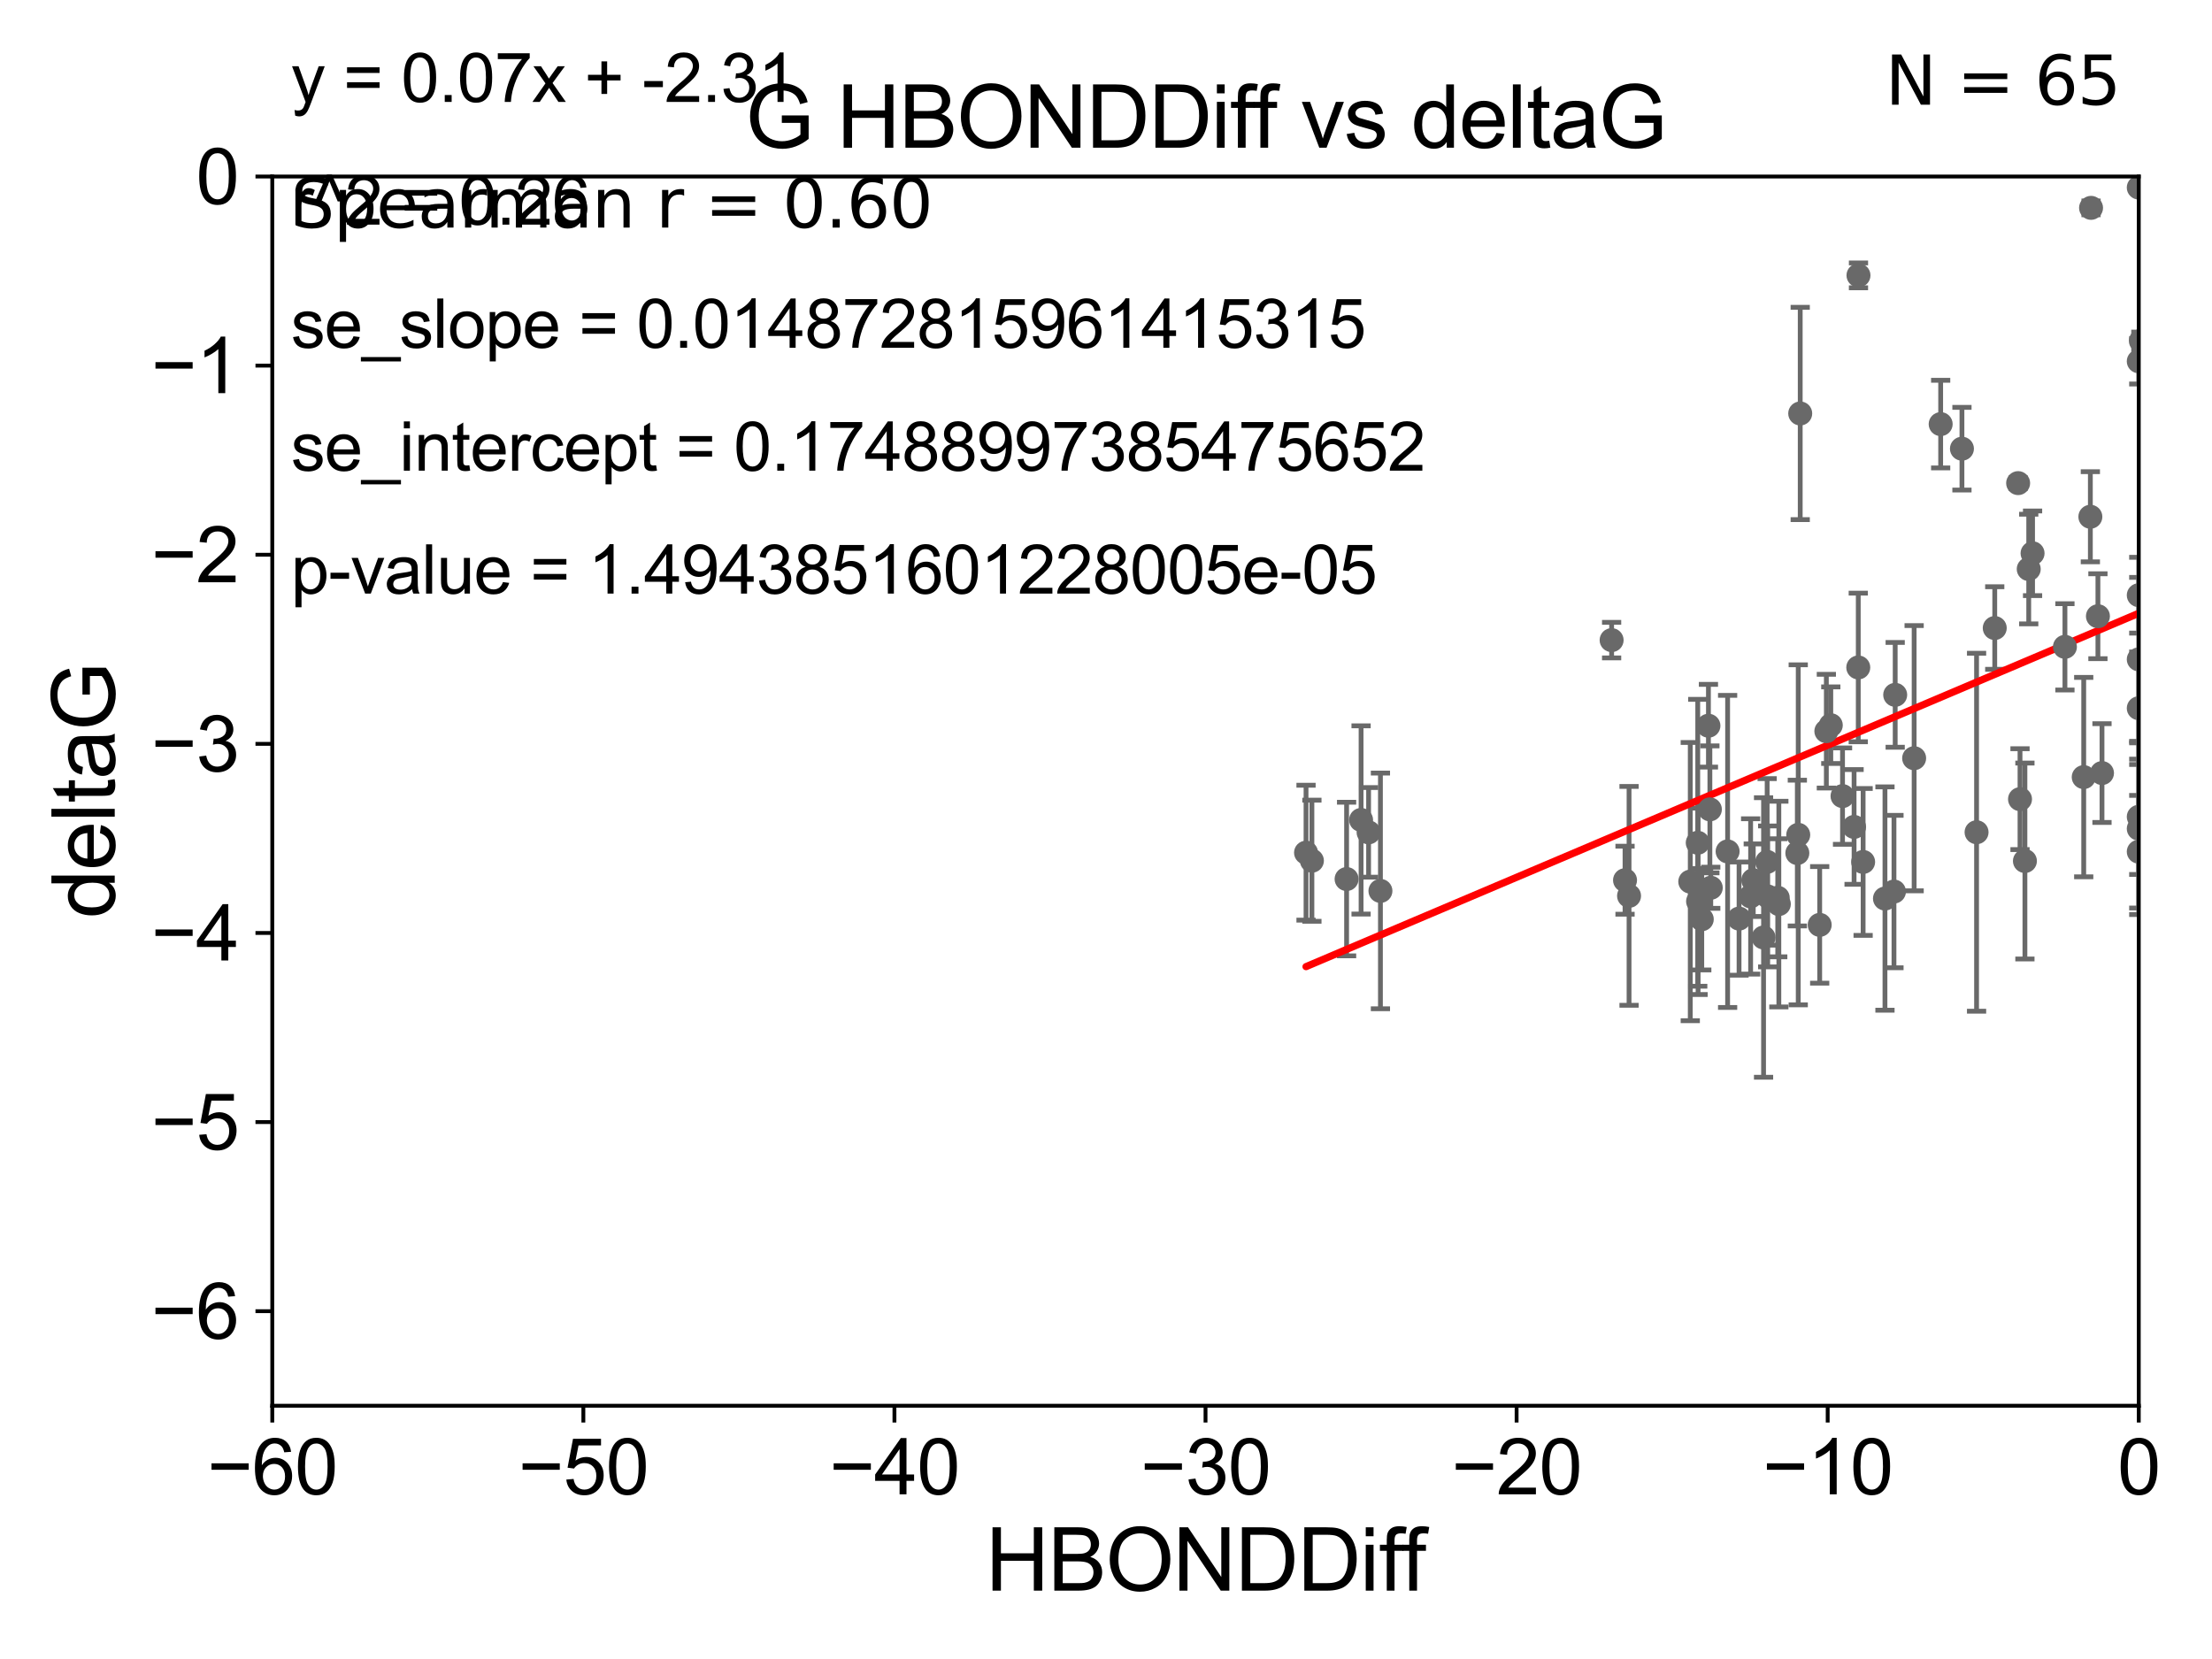<?xml version="1.0" encoding="utf-8" standalone="no"?>
<!DOCTYPE svg PUBLIC "-//W3C//DTD SVG 1.1//EN"
  "http://www.w3.org/Graphics/SVG/1.1/DTD/svg11.dtd">
<svg xmlns:xlink="http://www.w3.org/1999/xlink" width="460.8pt" height="345.6pt" viewBox="0 0 460.8 345.6" xmlns="http://www.w3.org/2000/svg" version="1.1">
 <defs>
  <style type="text/css">*{stroke-linejoin: round; stroke-linecap: butt}</style>
 </defs>
 <g id="figure_1">
  <g id="patch_1">
   <path d="M 0 345.6 
L 460.8 345.6 
L 460.8 0 
L 0 0 
z
" style="fill: #ffffff"/>
  </g>
  <g id="axes_1">
   <g id="patch_2">
    <path d="M 56.72 292.84 
L 445.545 292.84 
L 445.545 36.775 
L 56.72 36.775 
z
" style="fill: #ffffff"/>
   </g>
   <g id="PathCollection_1">
    <defs>
     <path id="m08d76b0501" d="M 0 1.118 
C 0.297 1.118 0.581 1 0.791 0.791 
C 1 0.581 1.118 0.297 1.118 0 
C 1.118 -0.297 1 -0.581 0.791 -0.791 
C 0.581 -1 0.297 -1.118 0 -1.118 
C -0.297 -1.118 -0.581 -1 -0.791 -0.791 
C -1 -0.581 -1.118 -0.297 -1.118 0 
C -1.118 0.297 -1 0.581 -0.791 0.791 
C -0.581 1 -0.297 1.118 0 1.118 
z
" style="stroke: #696969"/>
    </defs>
    <g clip-path="url(#p9dd1597f10)">
     <use xlink:href="#m08d76b0501" x="365.235" y="183.361" style="fill: #696969; stroke: #696969"/>
     <use xlink:href="#m08d76b0501" x="339.361" y="186.627" style="fill: #696969; stroke: #696969"/>
     <use xlink:href="#m08d76b0501" x="374.418" y="177.712" style="fill: #696969; stroke: #696969"/>
     <use xlink:href="#m08d76b0501" x="353.74" y="187.766" style="fill: #696969; stroke: #696969"/>
     <use xlink:href="#m08d76b0501" x="338.523" y="183.361" style="fill: #696969; stroke: #696969"/>
     <use xlink:href="#m08d76b0501" x="273.294" y="179.304" style="fill: #696969; stroke: #696969"/>
     <use xlink:href="#m08d76b0501" x="362.277" y="191.362" style="fill: #696969; stroke: #696969"/>
     <use xlink:href="#m08d76b0501" x="379.076" y="192.668" style="fill: #696969; stroke: #696969"/>
     <use xlink:href="#m08d76b0501" x="283.538" y="170.809" style="fill: #696969; stroke: #696969"/>
     <use xlink:href="#m08d76b0501" x="285.104" y="173.397" style="fill: #696969; stroke: #696969"/>
     <use xlink:href="#m08d76b0501" x="353.671" y="175.566" style="fill: #696969; stroke: #696969"/>
     <use xlink:href="#m08d76b0501" x="364.688" y="186.743" style="fill: #696969; stroke: #696969"/>
     <use xlink:href="#m08d76b0501" x="280.519" y="183.121" style="fill: #696969; stroke: #696969"/>
     <use xlink:href="#m08d76b0501" x="368.244" y="186.741" style="fill: #696969; stroke: #696969"/>
     <use xlink:href="#m08d76b0501" x="287.569" y="185.595" style="fill: #696969; stroke: #696969"/>
     <use xlink:href="#m08d76b0501" x="368.131" y="179.547" style="fill: #696969; stroke: #696969"/>
     <use xlink:href="#m08d76b0501" x="383.833" y="165.842" style="fill: #696969; stroke: #696969"/>
     <use xlink:href="#m08d76b0501" x="352.114" y="183.656" style="fill: #696969; stroke: #696969"/>
     <use xlink:href="#m08d76b0501" x="359.894" y="177.365" style="fill: #696969; stroke: #696969"/>
     <use xlink:href="#m08d76b0501" x="367.381" y="195.295" style="fill: #696969; stroke: #696969"/>
     <use xlink:href="#m08d76b0501" x="381.388" y="151.072" style="fill: #696969; stroke: #696969"/>
     <use xlink:href="#m08d76b0501" x="370.337" y="187.024" style="fill: #696969; stroke: #696969"/>
     <use xlink:href="#m08d76b0501" x="459.334" y="116.288" style="fill: #696969; stroke: #696969"/>
     <use xlink:href="#m08d76b0501" x="375.018" y="86.133" style="fill: #696969; stroke: #696969"/>
     <use xlink:href="#m08d76b0501" x="392.673" y="187.184" style="fill: #696969; stroke: #696969"/>
     <use xlink:href="#m08d76b0501" x="356.384" y="184.94" style="fill: #696969; stroke: #696969"/>
     <use xlink:href="#m08d76b0501" x="388.123" y="179.561" style="fill: #696969; stroke: #696969"/>
     <use xlink:href="#m08d76b0501" x="354.511" y="191.497" style="fill: #696969; stroke: #696969"/>
     <use xlink:href="#m08d76b0501" x="422.622" y="118.544" style="fill: #696969; stroke: #696969"/>
     <use xlink:href="#m08d76b0501" x="386.238" y="172.264" style="fill: #696969; stroke: #696969"/>
     <use xlink:href="#m08d76b0501" x="380.462" y="152.317" style="fill: #696969; stroke: #696969"/>
     <use xlink:href="#m08d76b0501" x="355.898" y="151.181" style="fill: #696969; stroke: #696969"/>
     <use xlink:href="#m08d76b0501" x="387.155" y="57.363" style="fill: #696969; stroke: #696969"/>
     <use xlink:href="#m08d76b0501" x="430.163" y="134.75" style="fill: #696969; stroke: #696969"/>
     <use xlink:href="#m08d76b0501" x="370.567" y="188.337" style="fill: #696969; stroke: #696969"/>
     <use xlink:href="#m08d76b0501" x="356.2" y="168.607" style="fill: #696969; stroke: #696969"/>
     <use xlink:href="#m08d76b0501" x="404.276" y="88.35" style="fill: #696969; stroke: #696969"/>
     <use xlink:href="#m08d76b0501" x="272.071" y="177.627" style="fill: #696969; stroke: #696969"/>
     <use xlink:href="#m08d76b0501" x="445.545" y="177.423" style="fill: #696969; stroke: #696969"/>
     <use xlink:href="#m08d76b0501" x="415.542" y="130.831" style="fill: #696969; stroke: #696969"/>
     <use xlink:href="#m08d76b0501" x="398.75" y="157.948" style="fill: #696969; stroke: #696969"/>
     <use xlink:href="#m08d76b0501" x="445.545" y="39.074" style="fill: #696969; stroke: #696969"/>
     <use xlink:href="#m08d76b0501" x="387.112" y="139.042" style="fill: #696969; stroke: #696969"/>
     <use xlink:href="#m08d76b0501" x="423.42" y="115.259" style="fill: #696969; stroke: #696969"/>
     <use xlink:href="#m08d76b0501" x="374.606" y="173.908" style="fill: #696969; stroke: #696969"/>
     <use xlink:href="#m08d76b0501" x="411.755" y="173.37" style="fill: #696969; stroke: #696969"/>
     <use xlink:href="#m08d76b0501" x="408.709" y="93.472" style="fill: #696969; stroke: #696969"/>
     <use xlink:href="#m08d76b0501" x="420.414" y="100.642" style="fill: #696969; stroke: #696969"/>
     <use xlink:href="#m08d76b0501" x="445.545" y="147.535" style="fill: #696969; stroke: #696969"/>
     <use xlink:href="#m08d76b0501" x="434.077" y="161.883" style="fill: #696969; stroke: #696969"/>
     <use xlink:href="#m08d76b0501" x="437.884" y="161.044" style="fill: #696969; stroke: #696969"/>
     <use xlink:href="#m08d76b0501" x="421.828" y="179.365" style="fill: #696969; stroke: #696969"/>
     <use xlink:href="#m08d76b0501" x="445.545" y="137.356" style="fill: #696969; stroke: #696969"/>
     <use xlink:href="#m08d76b0501" x="435.46" y="107.649" style="fill: #696969; stroke: #696969"/>
     <use xlink:href="#m08d76b0501" x="437.036" y="128.37" style="fill: #696969; stroke: #696969"/>
     <use xlink:href="#m08d76b0501" x="394.803" y="144.75" style="fill: #696969; stroke: #696969"/>
     <use xlink:href="#m08d76b0501" x="445.545" y="172.629" style="fill: #696969; stroke: #696969"/>
     <use xlink:href="#m08d76b0501" x="394.549" y="185.726" style="fill: #696969; stroke: #696969"/>
     <use xlink:href="#m08d76b0501" x="420.807" y="166.478" style="fill: #696969; stroke: #696969"/>
     <use xlink:href="#m08d76b0501" x="445.545" y="123.993" style="fill: #696969; stroke: #696969"/>
     <use xlink:href="#m08d76b0501" x="445.545" y="75.265" style="fill: #696969; stroke: #696969"/>
     <use xlink:href="#m08d76b0501" x="435.604" y="43.3" style="fill: #696969; stroke: #696969"/>
     <use xlink:href="#m08d76b0501" x="445.982" y="71.012" style="fill: #696969; stroke: #696969"/>
     <use xlink:href="#m08d76b0501" x="335.73" y="133.35" style="fill: #696969; stroke: #696969"/>
     <use xlink:href="#m08d76b0501" x="445.545" y="170.152" style="fill: #696969; stroke: #696969"/>
    </g>
   </g>
   <g id="matplotlib.axis_1">
    <g id="xtick_1">
     <g id="line2d_1">
      <defs>
       <path id="m4b3f03691e" d="M 0 0 
L 0 3.5 
" style="stroke: #000000; stroke-width: 0.8"/>
      </defs>
      <g>
       <use xlink:href="#m4b3f03691e" x="56.72" y="292.84" style="stroke: #000000; stroke-width: 0.8"/>
      </g>
     </g>
     <g id="text_1">
      <!-- −60 -->
      <g transform="translate(43.15 311.293)scale(0.16 -0.16)">
       <defs>
        <path id="ArialMT-2212" d="M 3381 1997 
L 356 1997 
L 356 2522 
L 3381 2522 
L 3381 1997 
z
" transform="scale(0.016)"/>
        <path id="ArialMT-36" d="M 3184 3459 
L 2625 3416 
Q 2550 3747 2413 3897 
Q 2184 4138 1850 4138 
Q 1581 4138 1378 3988 
Q 1113 3794 959 3422 
Q 806 3050 800 2363 
Q 1003 2672 1297 2822 
Q 1591 2972 1913 2972 
Q 2475 2972 2870 2558 
Q 3266 2144 3266 1488 
Q 3266 1056 3080 686 
Q 2894 316 2569 119 
Q 2244 -78 1831 -78 
Q 1128 -78 684 439 
Q 241 956 241 2144 
Q 241 3472 731 4075 
Q 1159 4600 1884 4600 
Q 2425 4600 2770 4297 
Q 3116 3994 3184 3459 
z
M 888 1484 
Q 888 1194 1011 928 
Q 1134 663 1356 523 
Q 1578 384 1822 384 
Q 2178 384 2434 671 
Q 2691 959 2691 1453 
Q 2691 1928 2437 2201 
Q 2184 2475 1800 2475 
Q 1419 2475 1153 2201 
Q 888 1928 888 1484 
z
" transform="scale(0.016)"/>
        <path id="ArialMT-30" d="M 266 2259 
Q 266 3072 433 3567 
Q 600 4063 929 4331 
Q 1259 4600 1759 4600 
Q 2128 4600 2406 4451 
Q 2684 4303 2865 4023 
Q 3047 3744 3150 3342 
Q 3253 2941 3253 2259 
Q 3253 1453 3087 958 
Q 2922 463 2592 192 
Q 2263 -78 1759 -78 
Q 1097 -78 719 397 
Q 266 969 266 2259 
z
M 844 2259 
Q 844 1131 1108 757 
Q 1372 384 1759 384 
Q 2147 384 2411 759 
Q 2675 1134 2675 2259 
Q 2675 3391 2411 3762 
Q 2147 4134 1753 4134 
Q 1366 4134 1134 3806 
Q 844 3388 844 2259 
z
" transform="scale(0.016)"/>
       </defs>
       <use xlink:href="#ArialMT-2212"/>
       <use xlink:href="#ArialMT-36" x="58.398"/>
       <use xlink:href="#ArialMT-30" x="114.014"/>
      </g>
     </g>
    </g>
    <g id="xtick_2">
     <g id="line2d_2">
      <g>
       <use xlink:href="#m4b3f03691e" x="121.524" y="292.84" style="stroke: #000000; stroke-width: 0.8"/>
      </g>
     </g>
     <g id="text_2">
      <!-- −50 -->
      <g transform="translate(107.954 311.293)scale(0.16 -0.16)">
       <defs>
        <path id="ArialMT-35" d="M 266 1200 
L 856 1250 
Q 922 819 1161 601 
Q 1400 384 1738 384 
Q 2144 384 2425 690 
Q 2706 997 2706 1503 
Q 2706 1984 2436 2262 
Q 2166 2541 1728 2541 
Q 1456 2541 1237 2417 
Q 1019 2294 894 2097 
L 366 2166 
L 809 4519 
L 3088 4519 
L 3088 3981 
L 1259 3981 
L 1013 2750 
Q 1425 3038 1878 3038 
Q 2478 3038 2890 2622 
Q 3303 2206 3303 1553 
Q 3303 931 2941 478 
Q 2500 -78 1738 -78 
Q 1113 -78 717 272 
Q 322 622 266 1200 
z
" transform="scale(0.016)"/>
       </defs>
       <use xlink:href="#ArialMT-2212"/>
       <use xlink:href="#ArialMT-35" x="58.398"/>
       <use xlink:href="#ArialMT-30" x="114.014"/>
      </g>
     </g>
    </g>
    <g id="xtick_3">
     <g id="line2d_3">
      <g>
       <use xlink:href="#m4b3f03691e" x="186.328" y="292.84" style="stroke: #000000; stroke-width: 0.8"/>
      </g>
     </g>
     <g id="text_3">
      <!-- −40 -->
      <g transform="translate(172.758 311.293)scale(0.16 -0.16)">
       <defs>
        <path id="ArialMT-34" d="M 2069 0 
L 2069 1097 
L 81 1097 
L 81 1613 
L 2172 4581 
L 2631 4581 
L 2631 1613 
L 3250 1613 
L 3250 1097 
L 2631 1097 
L 2631 0 
L 2069 0 
z
M 2069 1613 
L 2069 3678 
L 634 1613 
L 2069 1613 
z
" transform="scale(0.016)"/>
       </defs>
       <use xlink:href="#ArialMT-2212"/>
       <use xlink:href="#ArialMT-34" x="58.398"/>
       <use xlink:href="#ArialMT-30" x="114.014"/>
      </g>
     </g>
    </g>
    <g id="xtick_4">
     <g id="line2d_4">
      <g>
       <use xlink:href="#m4b3f03691e" x="251.132" y="292.84" style="stroke: #000000; stroke-width: 0.8"/>
      </g>
     </g>
     <g id="text_4">
      <!-- −30 -->
      <g transform="translate(237.562 311.293)scale(0.16 -0.16)">
       <defs>
        <path id="ArialMT-33" d="M 269 1209 
L 831 1284 
Q 928 806 1161 595 
Q 1394 384 1728 384 
Q 2125 384 2398 659 
Q 2672 934 2672 1341 
Q 2672 1728 2419 1979 
Q 2166 2231 1775 2231 
Q 1616 2231 1378 2169 
L 1441 2663 
Q 1497 2656 1531 2656 
Q 1891 2656 2178 2843 
Q 2466 3031 2466 3422 
Q 2466 3731 2256 3934 
Q 2047 4138 1716 4138 
Q 1388 4138 1169 3931 
Q 950 3725 888 3313 
L 325 3413 
Q 428 3978 793 4289 
Q 1159 4600 1703 4600 
Q 2078 4600 2393 4439 
Q 2709 4278 2876 4000 
Q 3044 3722 3044 3409 
Q 3044 3113 2884 2869 
Q 2725 2625 2413 2481 
Q 2819 2388 3044 2092 
Q 3269 1797 3269 1353 
Q 3269 753 2831 336 
Q 2394 -81 1725 -81 
Q 1122 -81 723 278 
Q 325 638 269 1209 
z
" transform="scale(0.016)"/>
       </defs>
       <use xlink:href="#ArialMT-2212"/>
       <use xlink:href="#ArialMT-33" x="58.398"/>
       <use xlink:href="#ArialMT-30" x="114.014"/>
      </g>
     </g>
    </g>
    <g id="xtick_5">
     <g id="line2d_5">
      <g>
       <use xlink:href="#m4b3f03691e" x="315.937" y="292.84" style="stroke: #000000; stroke-width: 0.8"/>
      </g>
     </g>
     <g id="text_5">
      <!-- −20 -->
      <g transform="translate(302.367 311.293)scale(0.16 -0.16)">
       <defs>
        <path id="ArialMT-32" d="M 3222 541 
L 3222 0 
L 194 0 
Q 188 203 259 391 
Q 375 700 629 1000 
Q 884 1300 1366 1694 
Q 2113 2306 2375 2664 
Q 2638 3022 2638 3341 
Q 2638 3675 2398 3904 
Q 2159 4134 1775 4134 
Q 1369 4134 1125 3890 
Q 881 3647 878 3216 
L 300 3275 
Q 359 3922 746 4261 
Q 1134 4600 1788 4600 
Q 2447 4600 2831 4234 
Q 3216 3869 3216 3328 
Q 3216 3053 3103 2787 
Q 2991 2522 2730 2228 
Q 2469 1934 1863 1422 
Q 1356 997 1212 845 
Q 1069 694 975 541 
L 3222 541 
z
" transform="scale(0.016)"/>
       </defs>
       <use xlink:href="#ArialMT-2212"/>
       <use xlink:href="#ArialMT-32" x="58.398"/>
       <use xlink:href="#ArialMT-30" x="114.014"/>
      </g>
     </g>
    </g>
    <g id="xtick_6">
     <g id="line2d_6">
      <g>
       <use xlink:href="#m4b3f03691e" x="380.741" y="292.84" style="stroke: #000000; stroke-width: 0.8"/>
      </g>
     </g>
     <g id="text_6">
      <!-- −10 -->
      <g transform="translate(367.171 311.293)scale(0.16 -0.16)">
       <defs>
        <path id="ArialMT-31" d="M 2384 0 
L 1822 0 
L 1822 3584 
Q 1619 3391 1289 3197 
Q 959 3003 697 2906 
L 697 3450 
Q 1169 3672 1522 3987 
Q 1875 4303 2022 4600 
L 2384 4600 
L 2384 0 
z
" transform="scale(0.016)"/>
       </defs>
       <use xlink:href="#ArialMT-2212"/>
       <use xlink:href="#ArialMT-31" x="58.398"/>
       <use xlink:href="#ArialMT-30" x="114.014"/>
      </g>
     </g>
    </g>
    <g id="xtick_7">
     <g id="line2d_7">
      <g>
       <use xlink:href="#m4b3f03691e" x="445.545" y="292.84" style="stroke: #000000; stroke-width: 0.8"/>
      </g>
     </g>
     <g id="text_7">
      <!-- 0 -->
      <g transform="translate(441.096 311.293)scale(0.16 -0.16)">
       <use xlink:href="#ArialMT-30"/>
      </g>
     </g>
    </g>
    <g id="text_8">
     <!-- HBONDDiff -->
     <g transform="translate(205.287 331.357)scale(0.18 -0.18)">
      <defs>
       <path id="ArialMT-48" d="M 513 0 
L 513 4581 
L 1119 4581 
L 1119 2700 
L 3500 2700 
L 3500 4581 
L 4106 4581 
L 4106 0 
L 3500 0 
L 3500 2159 
L 1119 2159 
L 1119 0 
L 513 0 
z
" transform="scale(0.016)"/>
       <path id="ArialMT-42" d="M 469 0 
L 469 4581 
L 2188 4581 
Q 2713 4581 3030 4442 
Q 3347 4303 3526 4014 
Q 3706 3725 3706 3409 
Q 3706 3116 3547 2856 
Q 3388 2597 3066 2438 
Q 3481 2316 3704 2022 
Q 3928 1728 3928 1328 
Q 3928 1006 3792 729 
Q 3656 453 3456 303 
Q 3256 153 2954 76 
Q 2653 0 2216 0 
L 469 0 
z
M 1075 2656 
L 2066 2656 
Q 2469 2656 2644 2709 
Q 2875 2778 2992 2937 
Q 3109 3097 3109 3338 
Q 3109 3566 3000 3739 
Q 2891 3913 2687 3977 
Q 2484 4041 1991 4041 
L 1075 4041 
L 1075 2656 
z
M 1075 541 
L 2216 541 
Q 2509 541 2628 563 
Q 2838 600 2978 687 
Q 3119 775 3209 942 
Q 3300 1109 3300 1328 
Q 3300 1584 3169 1773 
Q 3038 1963 2805 2039 
Q 2572 2116 2134 2116 
L 1075 2116 
L 1075 541 
z
" transform="scale(0.016)"/>
       <path id="ArialMT-4f" d="M 309 2231 
Q 309 3372 921 4017 
Q 1534 4663 2503 4663 
Q 3138 4663 3647 4359 
Q 4156 4056 4423 3514 
Q 4691 2972 4691 2284 
Q 4691 1588 4409 1038 
Q 4128 488 3612 205 
Q 3097 -78 2500 -78 
Q 1853 -78 1343 234 
Q 834 547 571 1087 
Q 309 1628 309 2231 
z
M 934 2222 
Q 934 1394 1379 917 
Q 1825 441 2497 441 
Q 3181 441 3623 922 
Q 4066 1403 4066 2288 
Q 4066 2847 3877 3264 
Q 3688 3681 3323 3911 
Q 2959 4141 2506 4141 
Q 1863 4141 1398 3698 
Q 934 3256 934 2222 
z
" transform="scale(0.016)"/>
       <path id="ArialMT-4e" d="M 488 0 
L 488 4581 
L 1109 4581 
L 3516 984 
L 3516 4581 
L 4097 4581 
L 4097 0 
L 3475 0 
L 1069 3600 
L 1069 0 
L 488 0 
z
" transform="scale(0.016)"/>
       <path id="ArialMT-44" d="M 494 0 
L 494 4581 
L 2072 4581 
Q 2606 4581 2888 4516 
Q 3281 4425 3559 4188 
Q 3922 3881 4101 3404 
Q 4281 2928 4281 2316 
Q 4281 1794 4159 1391 
Q 4038 988 3847 723 
Q 3656 459 3429 307 
Q 3203 156 2883 78 
Q 2563 0 2147 0 
L 494 0 
z
M 1100 541 
L 2078 541 
Q 2531 541 2789 625 
Q 3047 709 3200 863 
Q 3416 1078 3536 1442 
Q 3656 1806 3656 2325 
Q 3656 3044 3420 3430 
Q 3184 3816 2847 3947 
Q 2603 4041 2063 4041 
L 1100 4041 
L 1100 541 
z
" transform="scale(0.016)"/>
       <path id="ArialMT-69" d="M 425 3934 
L 425 4581 
L 988 4581 
L 988 3934 
L 425 3934 
z
M 425 0 
L 425 3319 
L 988 3319 
L 988 0 
L 425 0 
z
" transform="scale(0.016)"/>
       <path id="ArialMT-66" d="M 556 0 
L 556 2881 
L 59 2881 
L 59 3319 
L 556 3319 
L 556 3672 
Q 556 4006 616 4169 
Q 697 4388 901 4523 
Q 1106 4659 1475 4659 
Q 1713 4659 2000 4603 
L 1916 4113 
Q 1741 4144 1584 4144 
Q 1328 4144 1222 4034 
Q 1116 3925 1116 3625 
L 1116 3319 
L 1763 3319 
L 1763 2881 
L 1116 2881 
L 1116 0 
L 556 0 
z
" transform="scale(0.016)"/>
      </defs>
      <use xlink:href="#ArialMT-48"/>
      <use xlink:href="#ArialMT-42" x="72.217"/>
      <use xlink:href="#ArialMT-4f" x="138.916"/>
      <use xlink:href="#ArialMT-4e" x="216.699"/>
      <use xlink:href="#ArialMT-44" x="288.916"/>
      <use xlink:href="#ArialMT-44" x="361.133"/>
      <use xlink:href="#ArialMT-69" x="433.35"/>
      <use xlink:href="#ArialMT-66" x="455.566"/>
      <use xlink:href="#ArialMT-66" x="481.6"/>
     </g>
    </g>
   </g>
   <g id="matplotlib.axis_2">
    <g id="ytick_1">
     <g id="line2d_8">
      <defs>
       <path id="m05faf60d2a" d="M 0 0 
L -3.5 0 
" style="stroke: #000000; stroke-width: 0.8"/>
      </defs>
      <g>
       <use xlink:href="#m05faf60d2a" x="56.72" y="273.143" style="stroke: #000000; stroke-width: 0.8"/>
      </g>
     </g>
     <g id="text_9">
      <!-- −6 -->
      <g transform="translate(31.477 278.869)scale(0.16 -0.16)">
       <use xlink:href="#ArialMT-2212"/>
       <use xlink:href="#ArialMT-36" x="58.398"/>
      </g>
     </g>
    </g>
    <g id="ytick_2">
     <g id="line2d_9">
      <g>
       <use xlink:href="#m05faf60d2a" x="56.72" y="233.748" style="stroke: #000000; stroke-width: 0.8"/>
      </g>
     </g>
     <g id="text_10">
      <!-- −5 -->
      <g transform="translate(31.477 239.474)scale(0.16 -0.16)">
       <use xlink:href="#ArialMT-2212"/>
       <use xlink:href="#ArialMT-35" x="58.398"/>
      </g>
     </g>
    </g>
    <g id="ytick_3">
     <g id="line2d_10">
      <g>
       <use xlink:href="#m05faf60d2a" x="56.72" y="194.353" style="stroke: #000000; stroke-width: 0.8"/>
      </g>
     </g>
     <g id="text_11">
      <!-- −4 -->
      <g transform="translate(31.477 200.08)scale(0.16 -0.16)">
       <use xlink:href="#ArialMT-2212"/>
       <use xlink:href="#ArialMT-34" x="58.398"/>
      </g>
     </g>
    </g>
    <g id="ytick_4">
     <g id="line2d_11">
      <g>
       <use xlink:href="#m05faf60d2a" x="56.72" y="154.959" style="stroke: #000000; stroke-width: 0.8"/>
      </g>
     </g>
     <g id="text_12">
      <!-- −3 -->
      <g transform="translate(31.477 160.685)scale(0.16 -0.16)">
       <use xlink:href="#ArialMT-2212"/>
       <use xlink:href="#ArialMT-33" x="58.398"/>
      </g>
     </g>
    </g>
    <g id="ytick_5">
     <g id="line2d_12">
      <g>
       <use xlink:href="#m05faf60d2a" x="56.72" y="115.564" style="stroke: #000000; stroke-width: 0.8"/>
      </g>
     </g>
     <g id="text_13">
      <!-- −2 -->
      <g transform="translate(31.477 121.29)scale(0.16 -0.16)">
       <use xlink:href="#ArialMT-2212"/>
       <use xlink:href="#ArialMT-32" x="58.398"/>
      </g>
     </g>
    </g>
    <g id="ytick_6">
     <g id="line2d_13">
      <g>
       <use xlink:href="#m05faf60d2a" x="56.72" y="76.17" style="stroke: #000000; stroke-width: 0.8"/>
      </g>
     </g>
     <g id="text_14">
      <!-- −1 -->
      <g transform="translate(31.477 81.896)scale(0.16 -0.16)">
       <use xlink:href="#ArialMT-2212"/>
       <use xlink:href="#ArialMT-31" x="58.398"/>
      </g>
     </g>
    </g>
    <g id="ytick_7">
     <g id="line2d_14">
      <g>
       <use xlink:href="#m05faf60d2a" x="56.72" y="36.775" style="stroke: #000000; stroke-width: 0.8"/>
      </g>
     </g>
     <g id="text_15">
      <!-- 0 -->
      <g transform="translate(40.822 42.501)scale(0.16 -0.16)">
       <use xlink:href="#ArialMT-30"/>
      </g>
     </g>
    </g>
    <g id="text_16">
     <!-- deltaG -->
     <g transform="translate(23.9 191.322)rotate(-90)scale(0.18 -0.18)">
      <defs>
       <path id="ArialMT-64" d="M 2575 0 
L 2575 419 
Q 2259 -75 1647 -75 
Q 1250 -75 917 144 
Q 584 363 401 755 
Q 219 1147 219 1656 
Q 219 2153 384 2558 
Q 550 2963 881 3178 
Q 1213 3394 1622 3394 
Q 1922 3394 2156 3267 
Q 2391 3141 2538 2938 
L 2538 4581 
L 3097 4581 
L 3097 0 
L 2575 0 
z
M 797 1656 
Q 797 1019 1065 703 
Q 1334 388 1700 388 
Q 2069 388 2326 689 
Q 2584 991 2584 1609 
Q 2584 2291 2321 2609 
Q 2059 2928 1675 2928 
Q 1300 2928 1048 2622 
Q 797 2316 797 1656 
z
" transform="scale(0.016)"/>
       <path id="ArialMT-65" d="M 2694 1069 
L 3275 997 
Q 3138 488 2766 206 
Q 2394 -75 1816 -75 
Q 1088 -75 661 373 
Q 234 822 234 1631 
Q 234 2469 665 2931 
Q 1097 3394 1784 3394 
Q 2450 3394 2872 2941 
Q 3294 2488 3294 1666 
Q 3294 1616 3291 1516 
L 816 1516 
Q 847 969 1125 678 
Q 1403 388 1819 388 
Q 2128 388 2347 550 
Q 2566 713 2694 1069 
z
M 847 1978 
L 2700 1978 
Q 2663 2397 2488 2606 
Q 2219 2931 1791 2931 
Q 1403 2931 1139 2672 
Q 875 2413 847 1978 
z
" transform="scale(0.016)"/>
       <path id="ArialMT-6c" d="M 409 0 
L 409 4581 
L 972 4581 
L 972 0 
L 409 0 
z
" transform="scale(0.016)"/>
       <path id="ArialMT-74" d="M 1650 503 
L 1731 6 
Q 1494 -44 1306 -44 
Q 1000 -44 831 53 
Q 663 150 594 308 
Q 525 466 525 972 
L 525 2881 
L 113 2881 
L 113 3319 
L 525 3319 
L 525 4141 
L 1084 4478 
L 1084 3319 
L 1650 3319 
L 1650 2881 
L 1084 2881 
L 1084 941 
Q 1084 700 1114 631 
Q 1144 563 1211 522 
Q 1278 481 1403 481 
Q 1497 481 1650 503 
z
" transform="scale(0.016)"/>
       <path id="ArialMT-61" d="M 2588 409 
Q 2275 144 1986 34 
Q 1697 -75 1366 -75 
Q 819 -75 525 192 
Q 231 459 231 875 
Q 231 1119 342 1320 
Q 453 1522 633 1644 
Q 813 1766 1038 1828 
Q 1203 1872 1538 1913 
Q 2219 1994 2541 2106 
Q 2544 2222 2544 2253 
Q 2544 2597 2384 2738 
Q 2169 2928 1744 2928 
Q 1347 2928 1158 2789 
Q 969 2650 878 2297 
L 328 2372 
Q 403 2725 575 2942 
Q 747 3159 1072 3276 
Q 1397 3394 1825 3394 
Q 2250 3394 2515 3294 
Q 2781 3194 2906 3042 
Q 3031 2891 3081 2659 
Q 3109 2516 3109 2141 
L 3109 1391 
Q 3109 606 3145 398 
Q 3181 191 3288 0 
L 2700 0 
Q 2613 175 2588 409 
z
M 2541 1666 
Q 2234 1541 1622 1453 
Q 1275 1403 1131 1340 
Q 988 1278 909 1158 
Q 831 1038 831 891 
Q 831 666 1001 516 
Q 1172 366 1500 366 
Q 1825 366 2078 508 
Q 2331 650 2450 897 
Q 2541 1088 2541 1459 
L 2541 1666 
z
" transform="scale(0.016)"/>
       <path id="ArialMT-47" d="M 2638 1797 
L 2638 2334 
L 4578 2338 
L 4578 638 
Q 4131 281 3656 101 
Q 3181 -78 2681 -78 
Q 2006 -78 1454 211 
Q 903 500 622 1047 
Q 341 1594 341 2269 
Q 341 2938 620 3517 
Q 900 4097 1425 4378 
Q 1950 4659 2634 4659 
Q 3131 4659 3532 4498 
Q 3934 4338 4162 4050 
Q 4391 3763 4509 3300 
L 3963 3150 
Q 3859 3500 3706 3700 
Q 3553 3900 3268 4020 
Q 2984 4141 2638 4141 
Q 2222 4141 1919 4014 
Q 1616 3888 1430 3681 
Q 1244 3475 1141 3228 
Q 966 2803 966 2306 
Q 966 1694 1177 1281 
Q 1388 869 1791 669 
Q 2194 469 2647 469 
Q 3041 469 3416 620 
Q 3791 772 3984 944 
L 3984 1797 
L 2638 1797 
z
" transform="scale(0.016)"/>
      </defs>
      <use xlink:href="#ArialMT-64"/>
      <use xlink:href="#ArialMT-65" x="55.615"/>
      <use xlink:href="#ArialMT-6c" x="111.23"/>
      <use xlink:href="#ArialMT-74" x="133.447"/>
      <use xlink:href="#ArialMT-61" x="161.23"/>
      <use xlink:href="#ArialMT-47" x="216.846"/>
     </g>
    </g>
   </g>
   <g id="LineCollection_1">
    <path d="M 365.235 190.918 
L 365.235 175.804 
" clip-path="url(#p9dd1597f10)" style="fill: none; stroke: #696969"/>
    <path d="M 339.361 209.422 
L 339.361 163.832 
" clip-path="url(#p9dd1597f10)" style="fill: none; stroke: #696969"/>
    <path d="M 374.418 192.894 
L 374.418 162.53 
" clip-path="url(#p9dd1597f10)" style="fill: none; stroke: #696969"/>
    <path d="M 353.74 207.177 
L 353.74 168.355 
" clip-path="url(#p9dd1597f10)" style="fill: none; stroke: #696969"/>
    <path d="M 338.523 190.447 
L 338.523 176.274 
" clip-path="url(#p9dd1597f10)" style="fill: none; stroke: #696969"/>
    <path d="M 273.294 191.921 
L 273.294 166.688 
" clip-path="url(#p9dd1597f10)" style="fill: none; stroke: #696969"/>
    <path d="M 362.277 203.155 
L 362.277 179.569 
" clip-path="url(#p9dd1597f10)" style="fill: none; stroke: #696969"/>
    <path d="M 379.076 204.811 
L 379.076 180.525 
" clip-path="url(#p9dd1597f10)" style="fill: none; stroke: #696969"/>
    <path d="M 283.538 190.416 
L 283.538 151.203 
" clip-path="url(#p9dd1597f10)" style="fill: none; stroke: #696969"/>
    <path d="M 285.104 182.729 
L 285.104 164.065 
" clip-path="url(#p9dd1597f10)" style="fill: none; stroke: #696969"/>
    <path d="M 353.671 205.447 
L 353.671 145.685 
" clip-path="url(#p9dd1597f10)" style="fill: none; stroke: #696969"/>
    <path d="M 364.688 202.923 
L 364.688 170.563 
" clip-path="url(#p9dd1597f10)" style="fill: none; stroke: #696969"/>
    <path d="M 280.519 199.12 
L 280.519 167.123 
" clip-path="url(#p9dd1597f10)" style="fill: none; stroke: #696969"/>
    <path d="M 368.244 201.422 
L 368.244 172.061 
" clip-path="url(#p9dd1597f10)" style="fill: none; stroke: #696969"/>
    <path d="M 287.569 210.144 
L 287.569 161.047 
" clip-path="url(#p9dd1597f10)" style="fill: none; stroke: #696969"/>
    <path d="M 368.131 196.891 
L 368.131 162.203 
" clip-path="url(#p9dd1597f10)" style="fill: none; stroke: #696969"/>
    <path d="M 383.833 175.881 
L 383.833 155.804 
" clip-path="url(#p9dd1597f10)" style="fill: none; stroke: #696969"/>
    <path d="M 352.114 212.633 
L 352.114 154.679 
" clip-path="url(#p9dd1597f10)" style="fill: none; stroke: #696969"/>
    <path d="M 359.894 209.872 
L 359.894 144.859 
" clip-path="url(#p9dd1597f10)" style="fill: none; stroke: #696969"/>
    <path d="M 367.381 224.411 
L 367.381 166.18 
" clip-path="url(#p9dd1597f10)" style="fill: none; stroke: #696969"/>
    <path d="M 381.388 159.052 
L 381.388 143.092 
" clip-path="url(#p9dd1597f10)" style="fill: none; stroke: #696969"/>
    <path d="M 370.337 199.324 
L 370.337 174.725 
" clip-path="url(#p9dd1597f10)" style="fill: none; stroke: #696969"/>
    <path d="M 459.334 121.701 
L 459.334 110.875 
" clip-path="url(#p9dd1597f10)" style="fill: none; stroke: #696969"/>
    <path d="M 375.018 108.244 
L 375.018 64.022 
" clip-path="url(#p9dd1597f10)" style="fill: none; stroke: #696969"/>
    <path d="M 392.673 210.444 
L 392.673 163.924 
" clip-path="url(#p9dd1597f10)" style="fill: none; stroke: #696969"/>
    <path d="M 356.384 189.225 
L 356.384 180.655 
" clip-path="url(#p9dd1597f10)" style="fill: none; stroke: #696969"/>
    <path d="M 388.123 194.86 
L 388.123 164.263 
" clip-path="url(#p9dd1597f10)" style="fill: none; stroke: #696969"/>
    <path d="M 354.511 202.055 
L 354.511 180.939 
" clip-path="url(#p9dd1597f10)" style="fill: none; stroke: #696969"/>
    <path d="M 422.622 129.964 
L 422.622 107.124 
" clip-path="url(#p9dd1597f10)" style="fill: none; stroke: #696969"/>
    <path d="M 386.238 184.214 
L 386.238 160.315 
" clip-path="url(#p9dd1597f10)" style="fill: none; stroke: #696969"/>
    <path d="M 380.462 164.165 
L 380.462 140.47 
" clip-path="url(#p9dd1597f10)" style="fill: none; stroke: #696969"/>
    <path d="M 355.898 159.797 
L 355.898 142.564 
" clip-path="url(#p9dd1597f10)" style="fill: none; stroke: #696969"/>
    <path d="M 387.155 59.954 
L 387.155 54.772 
" clip-path="url(#p9dd1597f10)" style="fill: none; stroke: #696969"/>
    <path d="M 430.163 143.736 
L 430.163 125.764 
" clip-path="url(#p9dd1597f10)" style="fill: none; stroke: #696969"/>
    <path d="M 370.567 209.758 
L 370.567 166.916 
" clip-path="url(#p9dd1597f10)" style="fill: none; stroke: #696969"/>
    <path d="M 356.2 181.833 
L 356.2 155.381 
" clip-path="url(#p9dd1597f10)" style="fill: none; stroke: #696969"/>
    <path d="M 404.276 97.477 
L 404.276 79.222 
" clip-path="url(#p9dd1597f10)" style="fill: none; stroke: #696969"/>
    <path d="M 272.071 191.679 
L 272.071 163.576 
" clip-path="url(#p9dd1597f10)" style="fill: none; stroke: #696969"/>
    <path d="M 445.545 189.152 
L 445.545 165.694 
" clip-path="url(#p9dd1597f10)" style="fill: none; stroke: #696969"/>
    <path d="M 415.542 139.431 
L 415.542 122.23 
" clip-path="url(#p9dd1597f10)" style="fill: none; stroke: #696969"/>
    <path d="M 398.75 185.574 
L 398.75 130.321 
" clip-path="url(#p9dd1597f10)" style="fill: none; stroke: #696969"/>
    <path d="M 445.545 39.661 
L 445.545 38.486 
" clip-path="url(#p9dd1597f10)" style="fill: none; stroke: #696969"/>
    <path d="M 387.112 154.523 
L 387.112 123.56 
" clip-path="url(#p9dd1597f10)" style="fill: none; stroke: #696969"/>
    <path d="M 423.42 124.077 
L 423.42 106.441 
" clip-path="url(#p9dd1597f10)" style="fill: none; stroke: #696969"/>
    <path d="M 374.606 209.327 
L 374.606 138.489 
" clip-path="url(#p9dd1597f10)" style="fill: none; stroke: #696969"/>
    <path d="M 411.755 210.653 
L 411.755 136.087 
" clip-path="url(#p9dd1597f10)" style="fill: none; stroke: #696969"/>
    <path d="M 408.709 102.084 
L 408.709 84.861 
" clip-path="url(#p9dd1597f10)" style="fill: none; stroke: #696969"/>
    <path d="M 420.414 101.753 
L 420.414 99.531 
" clip-path="url(#p9dd1597f10)" style="fill: none; stroke: #696969"/>
    <path d="M 445.545 159.258 
L 445.545 135.813 
" clip-path="url(#p9dd1597f10)" style="fill: none; stroke: #696969"/>
    <path d="M 434.077 182.651 
L 434.077 141.115 
" clip-path="url(#p9dd1597f10)" style="fill: none; stroke: #696969"/>
    <path d="M 437.884 171.332 
L 437.884 150.755 
" clip-path="url(#p9dd1597f10)" style="fill: none; stroke: #696969"/>
    <path d="M 421.828 199.772 
L 421.828 158.959 
" clip-path="url(#p9dd1597f10)" style="fill: none; stroke: #696969"/>
    <path d="M 445.545 154.429 
L 445.545 120.283 
" clip-path="url(#p9dd1597f10)" style="fill: none; stroke: #696969"/>
    <path d="M 435.46 117.039 
L 435.46 98.26 
" clip-path="url(#p9dd1597f10)" style="fill: none; stroke: #696969"/>
    <path d="M 437.036 137.214 
L 437.036 119.526 
" clip-path="url(#p9dd1597f10)" style="fill: none; stroke: #696969"/>
    <path d="M 394.803 155.666 
L 394.803 133.834 
" clip-path="url(#p9dd1597f10)" style="fill: none; stroke: #696969"/>
    <path d="M 445.545 190.515 
L 445.545 154.744 
" clip-path="url(#p9dd1597f10)" style="fill: none; stroke: #696969"/>
    <path d="M 394.549 201.602 
L 394.549 169.849 
" clip-path="url(#p9dd1597f10)" style="fill: none; stroke: #696969"/>
    <path d="M 420.807 176.985 
L 420.807 155.97 
" clip-path="url(#p9dd1597f10)" style="fill: none; stroke: #696969"/>
    <path d="M 445.545 131.889 
L 445.545 116.097 
" clip-path="url(#p9dd1597f10)" style="fill: none; stroke: #696969"/>
    <path d="M 445.545 79.995 
L 445.545 70.535 
" clip-path="url(#p9dd1597f10)" style="fill: none; stroke: #696969"/>
    <path d="M 435.604 44.74 
L 435.604 41.86 
" clip-path="url(#p9dd1597f10)" style="fill: none; stroke: #696969"/>
    <path d="M 445.982 72.852 
L 445.982 69.172 
" clip-path="url(#p9dd1597f10)" style="fill: none; stroke: #696969"/>
    <path d="M 335.73 137.057 
L 335.73 129.643 
" clip-path="url(#p9dd1597f10)" style="fill: none; stroke: #696969"/>
    <path d="M 445.545 182.166 
L 445.545 158.137 
" clip-path="url(#p9dd1597f10)" style="fill: none; stroke: #696969"/>
   </g>
   <g id="line2d_15">
    <defs>
     <path id="m6a623ca19a" d="M 2 0 
L -2 -0 
" style="stroke: #696969"/>
    </defs>
    <g clip-path="url(#p9dd1597f10)">
     <use xlink:href="#m6a623ca19a" x="365.235" y="190.918" style="fill: #696969; stroke: #696969"/>
     <use xlink:href="#m6a623ca19a" x="339.361" y="209.422" style="fill: #696969; stroke: #696969"/>
     <use xlink:href="#m6a623ca19a" x="374.418" y="192.894" style="fill: #696969; stroke: #696969"/>
     <use xlink:href="#m6a623ca19a" x="353.74" y="207.177" style="fill: #696969; stroke: #696969"/>
     <use xlink:href="#m6a623ca19a" x="338.523" y="190.447" style="fill: #696969; stroke: #696969"/>
     <use xlink:href="#m6a623ca19a" x="273.294" y="191.921" style="fill: #696969; stroke: #696969"/>
     <use xlink:href="#m6a623ca19a" x="362.277" y="203.155" style="fill: #696969; stroke: #696969"/>
     <use xlink:href="#m6a623ca19a" x="379.076" y="204.811" style="fill: #696969; stroke: #696969"/>
     <use xlink:href="#m6a623ca19a" x="283.538" y="190.416" style="fill: #696969; stroke: #696969"/>
     <use xlink:href="#m6a623ca19a" x="285.104" y="182.729" style="fill: #696969; stroke: #696969"/>
     <use xlink:href="#m6a623ca19a" x="353.671" y="205.447" style="fill: #696969; stroke: #696969"/>
     <use xlink:href="#m6a623ca19a" x="364.688" y="202.923" style="fill: #696969; stroke: #696969"/>
     <use xlink:href="#m6a623ca19a" x="280.519" y="199.12" style="fill: #696969; stroke: #696969"/>
     <use xlink:href="#m6a623ca19a" x="368.244" y="201.422" style="fill: #696969; stroke: #696969"/>
     <use xlink:href="#m6a623ca19a" x="287.569" y="210.144" style="fill: #696969; stroke: #696969"/>
     <use xlink:href="#m6a623ca19a" x="368.131" y="196.891" style="fill: #696969; stroke: #696969"/>
     <use xlink:href="#m6a623ca19a" x="383.833" y="175.881" style="fill: #696969; stroke: #696969"/>
     <use xlink:href="#m6a623ca19a" x="352.114" y="212.633" style="fill: #696969; stroke: #696969"/>
     <use xlink:href="#m6a623ca19a" x="359.894" y="209.872" style="fill: #696969; stroke: #696969"/>
     <use xlink:href="#m6a623ca19a" x="367.381" y="224.411" style="fill: #696969; stroke: #696969"/>
     <use xlink:href="#m6a623ca19a" x="381.388" y="159.052" style="fill: #696969; stroke: #696969"/>
     <use xlink:href="#m6a623ca19a" x="370.337" y="199.324" style="fill: #696969; stroke: #696969"/>
     <use xlink:href="#m6a623ca19a" x="459.334" y="121.701" style="fill: #696969; stroke: #696969"/>
     <use xlink:href="#m6a623ca19a" x="375.018" y="108.244" style="fill: #696969; stroke: #696969"/>
     <use xlink:href="#m6a623ca19a" x="392.673" y="210.444" style="fill: #696969; stroke: #696969"/>
     <use xlink:href="#m6a623ca19a" x="356.384" y="189.225" style="fill: #696969; stroke: #696969"/>
     <use xlink:href="#m6a623ca19a" x="388.123" y="194.86" style="fill: #696969; stroke: #696969"/>
     <use xlink:href="#m6a623ca19a" x="354.511" y="202.055" style="fill: #696969; stroke: #696969"/>
     <use xlink:href="#m6a623ca19a" x="422.622" y="129.964" style="fill: #696969; stroke: #696969"/>
     <use xlink:href="#m6a623ca19a" x="386.238" y="184.214" style="fill: #696969; stroke: #696969"/>
     <use xlink:href="#m6a623ca19a" x="380.462" y="164.165" style="fill: #696969; stroke: #696969"/>
     <use xlink:href="#m6a623ca19a" x="355.898" y="159.797" style="fill: #696969; stroke: #696969"/>
     <use xlink:href="#m6a623ca19a" x="387.155" y="59.954" style="fill: #696969; stroke: #696969"/>
     <use xlink:href="#m6a623ca19a" x="430.163" y="143.736" style="fill: #696969; stroke: #696969"/>
     <use xlink:href="#m6a623ca19a" x="370.567" y="209.758" style="fill: #696969; stroke: #696969"/>
     <use xlink:href="#m6a623ca19a" x="356.2" y="181.833" style="fill: #696969; stroke: #696969"/>
     <use xlink:href="#m6a623ca19a" x="404.276" y="97.477" style="fill: #696969; stroke: #696969"/>
     <use xlink:href="#m6a623ca19a" x="272.071" y="191.679" style="fill: #696969; stroke: #696969"/>
     <use xlink:href="#m6a623ca19a" x="445.545" y="189.152" style="fill: #696969; stroke: #696969"/>
     <use xlink:href="#m6a623ca19a" x="415.542" y="139.431" style="fill: #696969; stroke: #696969"/>
     <use xlink:href="#m6a623ca19a" x="398.75" y="185.574" style="fill: #696969; stroke: #696969"/>
     <use xlink:href="#m6a623ca19a" x="445.545" y="39.661" style="fill: #696969; stroke: #696969"/>
     <use xlink:href="#m6a623ca19a" x="387.112" y="154.523" style="fill: #696969; stroke: #696969"/>
     <use xlink:href="#m6a623ca19a" x="423.42" y="124.077" style="fill: #696969; stroke: #696969"/>
     <use xlink:href="#m6a623ca19a" x="374.606" y="209.327" style="fill: #696969; stroke: #696969"/>
     <use xlink:href="#m6a623ca19a" x="411.755" y="210.653" style="fill: #696969; stroke: #696969"/>
     <use xlink:href="#m6a623ca19a" x="408.709" y="102.084" style="fill: #696969; stroke: #696969"/>
     <use xlink:href="#m6a623ca19a" x="420.414" y="101.753" style="fill: #696969; stroke: #696969"/>
     <use xlink:href="#m6a623ca19a" x="445.545" y="159.258" style="fill: #696969; stroke: #696969"/>
     <use xlink:href="#m6a623ca19a" x="434.077" y="182.651" style="fill: #696969; stroke: #696969"/>
     <use xlink:href="#m6a623ca19a" x="437.884" y="171.332" style="fill: #696969; stroke: #696969"/>
     <use xlink:href="#m6a623ca19a" x="421.828" y="199.772" style="fill: #696969; stroke: #696969"/>
     <use xlink:href="#m6a623ca19a" x="445.545" y="154.429" style="fill: #696969; stroke: #696969"/>
     <use xlink:href="#m6a623ca19a" x="435.46" y="117.039" style="fill: #696969; stroke: #696969"/>
     <use xlink:href="#m6a623ca19a" x="437.036" y="137.214" style="fill: #696969; stroke: #696969"/>
     <use xlink:href="#m6a623ca19a" x="394.803" y="155.666" style="fill: #696969; stroke: #696969"/>
     <use xlink:href="#m6a623ca19a" x="445.545" y="190.515" style="fill: #696969; stroke: #696969"/>
     <use xlink:href="#m6a623ca19a" x="394.549" y="201.602" style="fill: #696969; stroke: #696969"/>
     <use xlink:href="#m6a623ca19a" x="420.807" y="176.985" style="fill: #696969; stroke: #696969"/>
     <use xlink:href="#m6a623ca19a" x="445.545" y="131.889" style="fill: #696969; stroke: #696969"/>
     <use xlink:href="#m6a623ca19a" x="445.545" y="79.995" style="fill: #696969; stroke: #696969"/>
     <use xlink:href="#m6a623ca19a" x="435.604" y="44.74" style="fill: #696969; stroke: #696969"/>
     <use xlink:href="#m6a623ca19a" x="445.982" y="72.852" style="fill: #696969; stroke: #696969"/>
     <use xlink:href="#m6a623ca19a" x="335.73" y="137.057" style="fill: #696969; stroke: #696969"/>
     <use xlink:href="#m6a623ca19a" x="445.545" y="182.166" style="fill: #696969; stroke: #696969"/>
    </g>
   </g>
   <g id="line2d_16">
    <g clip-path="url(#p9dd1597f10)">
     <use xlink:href="#m6a623ca19a" x="365.235" y="175.804" style="fill: #696969; stroke: #696969"/>
     <use xlink:href="#m6a623ca19a" x="339.361" y="163.832" style="fill: #696969; stroke: #696969"/>
     <use xlink:href="#m6a623ca19a" x="374.418" y="162.53" style="fill: #696969; stroke: #696969"/>
     <use xlink:href="#m6a623ca19a" x="353.74" y="168.355" style="fill: #696969; stroke: #696969"/>
     <use xlink:href="#m6a623ca19a" x="338.523" y="176.274" style="fill: #696969; stroke: #696969"/>
     <use xlink:href="#m6a623ca19a" x="273.294" y="166.688" style="fill: #696969; stroke: #696969"/>
     <use xlink:href="#m6a623ca19a" x="362.277" y="179.569" style="fill: #696969; stroke: #696969"/>
     <use xlink:href="#m6a623ca19a" x="379.076" y="180.525" style="fill: #696969; stroke: #696969"/>
     <use xlink:href="#m6a623ca19a" x="283.538" y="151.203" style="fill: #696969; stroke: #696969"/>
     <use xlink:href="#m6a623ca19a" x="285.104" y="164.065" style="fill: #696969; stroke: #696969"/>
     <use xlink:href="#m6a623ca19a" x="353.671" y="145.685" style="fill: #696969; stroke: #696969"/>
     <use xlink:href="#m6a623ca19a" x="364.688" y="170.563" style="fill: #696969; stroke: #696969"/>
     <use xlink:href="#m6a623ca19a" x="280.519" y="167.123" style="fill: #696969; stroke: #696969"/>
     <use xlink:href="#m6a623ca19a" x="368.244" y="172.061" style="fill: #696969; stroke: #696969"/>
     <use xlink:href="#m6a623ca19a" x="287.569" y="161.047" style="fill: #696969; stroke: #696969"/>
     <use xlink:href="#m6a623ca19a" x="368.131" y="162.203" style="fill: #696969; stroke: #696969"/>
     <use xlink:href="#m6a623ca19a" x="383.833" y="155.804" style="fill: #696969; stroke: #696969"/>
     <use xlink:href="#m6a623ca19a" x="352.114" y="154.679" style="fill: #696969; stroke: #696969"/>
     <use xlink:href="#m6a623ca19a" x="359.894" y="144.859" style="fill: #696969; stroke: #696969"/>
     <use xlink:href="#m6a623ca19a" x="367.381" y="166.18" style="fill: #696969; stroke: #696969"/>
     <use xlink:href="#m6a623ca19a" x="381.388" y="143.092" style="fill: #696969; stroke: #696969"/>
     <use xlink:href="#m6a623ca19a" x="370.337" y="174.725" style="fill: #696969; stroke: #696969"/>
     <use xlink:href="#m6a623ca19a" x="459.334" y="110.875" style="fill: #696969; stroke: #696969"/>
     <use xlink:href="#m6a623ca19a" x="375.018" y="64.022" style="fill: #696969; stroke: #696969"/>
     <use xlink:href="#m6a623ca19a" x="392.673" y="163.924" style="fill: #696969; stroke: #696969"/>
     <use xlink:href="#m6a623ca19a" x="356.384" y="180.655" style="fill: #696969; stroke: #696969"/>
     <use xlink:href="#m6a623ca19a" x="388.123" y="164.263" style="fill: #696969; stroke: #696969"/>
     <use xlink:href="#m6a623ca19a" x="354.511" y="180.939" style="fill: #696969; stroke: #696969"/>
     <use xlink:href="#m6a623ca19a" x="422.622" y="107.124" style="fill: #696969; stroke: #696969"/>
     <use xlink:href="#m6a623ca19a" x="386.238" y="160.315" style="fill: #696969; stroke: #696969"/>
     <use xlink:href="#m6a623ca19a" x="380.462" y="140.47" style="fill: #696969; stroke: #696969"/>
     <use xlink:href="#m6a623ca19a" x="355.898" y="142.564" style="fill: #696969; stroke: #696969"/>
     <use xlink:href="#m6a623ca19a" x="387.155" y="54.772" style="fill: #696969; stroke: #696969"/>
     <use xlink:href="#m6a623ca19a" x="430.163" y="125.764" style="fill: #696969; stroke: #696969"/>
     <use xlink:href="#m6a623ca19a" x="370.567" y="166.916" style="fill: #696969; stroke: #696969"/>
     <use xlink:href="#m6a623ca19a" x="356.2" y="155.381" style="fill: #696969; stroke: #696969"/>
     <use xlink:href="#m6a623ca19a" x="404.276" y="79.222" style="fill: #696969; stroke: #696969"/>
     <use xlink:href="#m6a623ca19a" x="272.071" y="163.576" style="fill: #696969; stroke: #696969"/>
     <use xlink:href="#m6a623ca19a" x="445.545" y="165.694" style="fill: #696969; stroke: #696969"/>
     <use xlink:href="#m6a623ca19a" x="415.542" y="122.23" style="fill: #696969; stroke: #696969"/>
     <use xlink:href="#m6a623ca19a" x="398.75" y="130.321" style="fill: #696969; stroke: #696969"/>
     <use xlink:href="#m6a623ca19a" x="445.545" y="38.486" style="fill: #696969; stroke: #696969"/>
     <use xlink:href="#m6a623ca19a" x="387.112" y="123.56" style="fill: #696969; stroke: #696969"/>
     <use xlink:href="#m6a623ca19a" x="423.42" y="106.441" style="fill: #696969; stroke: #696969"/>
     <use xlink:href="#m6a623ca19a" x="374.606" y="138.489" style="fill: #696969; stroke: #696969"/>
     <use xlink:href="#m6a623ca19a" x="411.755" y="136.087" style="fill: #696969; stroke: #696969"/>
     <use xlink:href="#m6a623ca19a" x="408.709" y="84.861" style="fill: #696969; stroke: #696969"/>
     <use xlink:href="#m6a623ca19a" x="420.414" y="99.531" style="fill: #696969; stroke: #696969"/>
     <use xlink:href="#m6a623ca19a" x="445.545" y="135.813" style="fill: #696969; stroke: #696969"/>
     <use xlink:href="#m6a623ca19a" x="434.077" y="141.115" style="fill: #696969; stroke: #696969"/>
     <use xlink:href="#m6a623ca19a" x="437.884" y="150.755" style="fill: #696969; stroke: #696969"/>
     <use xlink:href="#m6a623ca19a" x="421.828" y="158.959" style="fill: #696969; stroke: #696969"/>
     <use xlink:href="#m6a623ca19a" x="445.545" y="120.283" style="fill: #696969; stroke: #696969"/>
     <use xlink:href="#m6a623ca19a" x="435.46" y="98.26" style="fill: #696969; stroke: #696969"/>
     <use xlink:href="#m6a623ca19a" x="437.036" y="119.526" style="fill: #696969; stroke: #696969"/>
     <use xlink:href="#m6a623ca19a" x="394.803" y="133.834" style="fill: #696969; stroke: #696969"/>
     <use xlink:href="#m6a623ca19a" x="445.545" y="154.744" style="fill: #696969; stroke: #696969"/>
     <use xlink:href="#m6a623ca19a" x="394.549" y="169.849" style="fill: #696969; stroke: #696969"/>
     <use xlink:href="#m6a623ca19a" x="420.807" y="155.97" style="fill: #696969; stroke: #696969"/>
     <use xlink:href="#m6a623ca19a" x="445.545" y="116.097" style="fill: #696969; stroke: #696969"/>
     <use xlink:href="#m6a623ca19a" x="445.545" y="70.535" style="fill: #696969; stroke: #696969"/>
     <use xlink:href="#m6a623ca19a" x="435.604" y="41.86" style="fill: #696969; stroke: #696969"/>
     <use xlink:href="#m6a623ca19a" x="445.982" y="69.172" style="fill: #696969; stroke: #696969"/>
     <use xlink:href="#m6a623ca19a" x="335.73" y="129.643" style="fill: #696969; stroke: #696969"/>
     <use xlink:href="#m6a623ca19a" x="445.545" y="158.137" style="fill: #696969; stroke: #696969"/>
    </g>
   </g>
   <g id="line2d_17">
    <path d="M 365.235 161.834 
L 339.361 172.814 
L 374.418 157.938 
L 353.74 166.713 
L 338.523 173.17 
L 273.294 200.849 
L 362.277 163.09 
L 379.076 155.961 
L 283.538 196.502 
L 285.104 195.837 
L 353.671 166.742 
L 364.688 162.067 
L 280.519 197.783 
L 368.244 160.558 
L 287.569 194.791 
L 368.131 160.606 
L 383.833 153.943 
L 352.114 167.402 
L 359.894 164.101 
L 367.381 160.924 
L 381.388 154.98 
L 370.337 159.67 
L 459.334 121.904 
L 375.018 157.683 
L 392.673 150.191 
L 356.384 165.591 
L 388.123 152.122 
L 354.511 166.385 
L 422.622 137.483 
L 386.238 152.922 
L 380.462 155.373 
L 355.898 165.797 
L 387.155 152.533 
L 430.163 134.283 
L 370.567 159.572 
L 356.2 165.668 
L 404.276 145.268 
L 272.071 201.368 
L 445.545 127.756 
L 415.542 140.487 
L 398.75 147.613 
L 445.545 127.756 
L 387.112 152.551 
L 423.42 137.144 
L 374.606 157.858 
L 411.755 142.094 
L 408.709 143.387 
L 420.414 138.42 
L 445.545 127.756 
L 434.077 132.622 
L 437.884 131.006 
L 421.828 137.82 
L 445.545 127.756 
L 435.46 132.035 
L 437.036 131.366 
L 394.803 149.288 
L 445.545 127.756 
L 394.549 149.396 
L 420.807 138.253 
L 445.545 127.756 
L 445.545 127.756 
L 435.604 131.974 
L 445.982 127.57 
L 335.73 174.355 
L 445.545 127.756 
" clip-path="url(#p9dd1597f10)" style="fill: none; stroke: #ff0000; stroke-width: 1.5; stroke-linecap: square"/>
   </g>
   <g id="line2d_18">
    <defs>
     <path id="mbde0560e6a" d="M 0 2 
C 0.53 2 1.039 1.789 1.414 1.414 
C 1.789 1.039 2 0.53 2 0 
C 2 -0.53 1.789 -1.039 1.414 -1.414 
C 1.039 -1.789 0.53 -2 0 -2 
C -0.53 -2 -1.039 -1.789 -1.414 -1.414 
C -1.789 -1.039 -2 -0.53 -2 0 
C -2 0.53 -1.789 1.039 -1.414 1.414 
C -1.039 1.789 -0.53 2 0 2 
z
" style="stroke: #696969"/>
    </defs>
    <g clip-path="url(#p9dd1597f10)">
     <use xlink:href="#mbde0560e6a" x="365.235" y="183.361" style="fill: #696969; stroke: #696969"/>
     <use xlink:href="#mbde0560e6a" x="339.361" y="186.627" style="fill: #696969; stroke: #696969"/>
     <use xlink:href="#mbde0560e6a" x="374.418" y="177.712" style="fill: #696969; stroke: #696969"/>
     <use xlink:href="#mbde0560e6a" x="353.74" y="187.766" style="fill: #696969; stroke: #696969"/>
     <use xlink:href="#mbde0560e6a" x="338.523" y="183.361" style="fill: #696969; stroke: #696969"/>
     <use xlink:href="#mbde0560e6a" x="273.294" y="179.304" style="fill: #696969; stroke: #696969"/>
     <use xlink:href="#mbde0560e6a" x="362.277" y="191.362" style="fill: #696969; stroke: #696969"/>
     <use xlink:href="#mbde0560e6a" x="379.076" y="192.668" style="fill: #696969; stroke: #696969"/>
     <use xlink:href="#mbde0560e6a" x="283.538" y="170.809" style="fill: #696969; stroke: #696969"/>
     <use xlink:href="#mbde0560e6a" x="285.104" y="173.397" style="fill: #696969; stroke: #696969"/>
     <use xlink:href="#mbde0560e6a" x="353.671" y="175.566" style="fill: #696969; stroke: #696969"/>
     <use xlink:href="#mbde0560e6a" x="364.688" y="186.743" style="fill: #696969; stroke: #696969"/>
     <use xlink:href="#mbde0560e6a" x="280.519" y="183.121" style="fill: #696969; stroke: #696969"/>
     <use xlink:href="#mbde0560e6a" x="368.244" y="186.741" style="fill: #696969; stroke: #696969"/>
     <use xlink:href="#mbde0560e6a" x="287.569" y="185.595" style="fill: #696969; stroke: #696969"/>
     <use xlink:href="#mbde0560e6a" x="368.131" y="179.547" style="fill: #696969; stroke: #696969"/>
     <use xlink:href="#mbde0560e6a" x="383.833" y="165.842" style="fill: #696969; stroke: #696969"/>
     <use xlink:href="#mbde0560e6a" x="352.114" y="183.656" style="fill: #696969; stroke: #696969"/>
     <use xlink:href="#mbde0560e6a" x="359.894" y="177.365" style="fill: #696969; stroke: #696969"/>
     <use xlink:href="#mbde0560e6a" x="367.381" y="195.295" style="fill: #696969; stroke: #696969"/>
     <use xlink:href="#mbde0560e6a" x="381.388" y="151.072" style="fill: #696969; stroke: #696969"/>
     <use xlink:href="#mbde0560e6a" x="370.337" y="187.024" style="fill: #696969; stroke: #696969"/>
     <use xlink:href="#mbde0560e6a" x="459.334" y="116.288" style="fill: #696969; stroke: #696969"/>
     <use xlink:href="#mbde0560e6a" x="375.018" y="86.133" style="fill: #696969; stroke: #696969"/>
     <use xlink:href="#mbde0560e6a" x="392.673" y="187.184" style="fill: #696969; stroke: #696969"/>
     <use xlink:href="#mbde0560e6a" x="356.384" y="184.94" style="fill: #696969; stroke: #696969"/>
     <use xlink:href="#mbde0560e6a" x="388.123" y="179.561" style="fill: #696969; stroke: #696969"/>
     <use xlink:href="#mbde0560e6a" x="354.511" y="191.497" style="fill: #696969; stroke: #696969"/>
     <use xlink:href="#mbde0560e6a" x="422.622" y="118.544" style="fill: #696969; stroke: #696969"/>
     <use xlink:href="#mbde0560e6a" x="386.238" y="172.264" style="fill: #696969; stroke: #696969"/>
     <use xlink:href="#mbde0560e6a" x="380.462" y="152.317" style="fill: #696969; stroke: #696969"/>
     <use xlink:href="#mbde0560e6a" x="355.898" y="151.181" style="fill: #696969; stroke: #696969"/>
     <use xlink:href="#mbde0560e6a" x="387.155" y="57.363" style="fill: #696969; stroke: #696969"/>
     <use xlink:href="#mbde0560e6a" x="430.163" y="134.75" style="fill: #696969; stroke: #696969"/>
     <use xlink:href="#mbde0560e6a" x="370.567" y="188.337" style="fill: #696969; stroke: #696969"/>
     <use xlink:href="#mbde0560e6a" x="356.2" y="168.607" style="fill: #696969; stroke: #696969"/>
     <use xlink:href="#mbde0560e6a" x="404.276" y="88.35" style="fill: #696969; stroke: #696969"/>
     <use xlink:href="#mbde0560e6a" x="272.071" y="177.627" style="fill: #696969; stroke: #696969"/>
     <use xlink:href="#mbde0560e6a" x="445.545" y="177.423" style="fill: #696969; stroke: #696969"/>
     <use xlink:href="#mbde0560e6a" x="415.542" y="130.831" style="fill: #696969; stroke: #696969"/>
     <use xlink:href="#mbde0560e6a" x="398.75" y="157.948" style="fill: #696969; stroke: #696969"/>
     <use xlink:href="#mbde0560e6a" x="445.545" y="39.074" style="fill: #696969; stroke: #696969"/>
     <use xlink:href="#mbde0560e6a" x="387.112" y="139.042" style="fill: #696969; stroke: #696969"/>
     <use xlink:href="#mbde0560e6a" x="423.42" y="115.259" style="fill: #696969; stroke: #696969"/>
     <use xlink:href="#mbde0560e6a" x="374.606" y="173.908" style="fill: #696969; stroke: #696969"/>
     <use xlink:href="#mbde0560e6a" x="411.755" y="173.37" style="fill: #696969; stroke: #696969"/>
     <use xlink:href="#mbde0560e6a" x="408.709" y="93.472" style="fill: #696969; stroke: #696969"/>
     <use xlink:href="#mbde0560e6a" x="420.414" y="100.642" style="fill: #696969; stroke: #696969"/>
     <use xlink:href="#mbde0560e6a" x="445.545" y="147.535" style="fill: #696969; stroke: #696969"/>
     <use xlink:href="#mbde0560e6a" x="434.077" y="161.883" style="fill: #696969; stroke: #696969"/>
     <use xlink:href="#mbde0560e6a" x="437.884" y="161.044" style="fill: #696969; stroke: #696969"/>
     <use xlink:href="#mbde0560e6a" x="421.828" y="179.365" style="fill: #696969; stroke: #696969"/>
     <use xlink:href="#mbde0560e6a" x="445.545" y="137.356" style="fill: #696969; stroke: #696969"/>
     <use xlink:href="#mbde0560e6a" x="435.46" y="107.649" style="fill: #696969; stroke: #696969"/>
     <use xlink:href="#mbde0560e6a" x="437.036" y="128.37" style="fill: #696969; stroke: #696969"/>
     <use xlink:href="#mbde0560e6a" x="394.803" y="144.75" style="fill: #696969; stroke: #696969"/>
     <use xlink:href="#mbde0560e6a" x="445.545" y="172.629" style="fill: #696969; stroke: #696969"/>
     <use xlink:href="#mbde0560e6a" x="394.549" y="185.726" style="fill: #696969; stroke: #696969"/>
     <use xlink:href="#mbde0560e6a" x="420.807" y="166.478" style="fill: #696969; stroke: #696969"/>
     <use xlink:href="#mbde0560e6a" x="445.545" y="123.993" style="fill: #696969; stroke: #696969"/>
     <use xlink:href="#mbde0560e6a" x="445.545" y="75.265" style="fill: #696969; stroke: #696969"/>
     <use xlink:href="#mbde0560e6a" x="435.604" y="43.3" style="fill: #696969; stroke: #696969"/>
     <use xlink:href="#mbde0560e6a" x="445.982" y="71.012" style="fill: #696969; stroke: #696969"/>
     <use xlink:href="#mbde0560e6a" x="335.73" y="133.35" style="fill: #696969; stroke: #696969"/>
     <use xlink:href="#mbde0560e6a" x="445.545" y="170.152" style="fill: #696969; stroke: #696969"/>
    </g>
   </g>
   <g id="patch_3">
    <path d="M 56.72 292.84 
L 56.72 36.775 
" style="fill: none; stroke: #000000; stroke-width: 0.8; stroke-linejoin: miter; stroke-linecap: square"/>
   </g>
   <g id="patch_4">
    <path d="M 445.545 292.84 
L 445.545 36.775 
" style="fill: none; stroke: #000000; stroke-width: 0.8; stroke-linejoin: miter; stroke-linecap: square"/>
   </g>
   <g id="patch_5">
    <path d="M 56.72 292.84 
L 445.545 292.84 
" style="fill: none; stroke: #000000; stroke-width: 0.8; stroke-linejoin: miter; stroke-linecap: square"/>
   </g>
   <g id="patch_6">
    <path d="M 56.72 36.775 
L 445.545 36.775 
" style="fill: none; stroke: #000000; stroke-width: 0.8; stroke-linejoin: miter; stroke-linecap: square"/>
   </g>
   <g id="text_17">
    <!-- N = 65 -->
    <g transform="translate(392.738 21.806)scale(0.14 -0.14)">
     <defs>
      <path id="DejaVuSans-4e" d="M 628 4666 
L 1478 4666 
L 3547 763 
L 3547 4666 
L 4159 4666 
L 4159 0 
L 3309 0 
L 1241 3903 
L 1241 0 
L 628 0 
L 628 4666 
z
" transform="scale(0.016)"/>
      <path id="DejaVuSans-20" transform="scale(0.016)"/>
      <path id="DejaVuSans-3d" d="M 678 2906 
L 4684 2906 
L 4684 2381 
L 678 2381 
L 678 2906 
z
M 678 1631 
L 4684 1631 
L 4684 1100 
L 678 1100 
L 678 1631 
z
" transform="scale(0.016)"/>
      <path id="DejaVuSans-36" d="M 2113 2584 
Q 1688 2584 1439 2293 
Q 1191 2003 1191 1497 
Q 1191 994 1439 701 
Q 1688 409 2113 409 
Q 2538 409 2786 701 
Q 3034 994 3034 1497 
Q 3034 2003 2786 2293 
Q 2538 2584 2113 2584 
z
M 3366 4563 
L 3366 3988 
Q 3128 4100 2886 4159 
Q 2644 4219 2406 4219 
Q 1781 4219 1451 3797 
Q 1122 3375 1075 2522 
Q 1259 2794 1537 2939 
Q 1816 3084 2150 3084 
Q 2853 3084 3261 2657 
Q 3669 2231 3669 1497 
Q 3669 778 3244 343 
Q 2819 -91 2113 -91 
Q 1303 -91 875 529 
Q 447 1150 447 2328 
Q 447 3434 972 4092 
Q 1497 4750 2381 4750 
Q 2619 4750 2861 4703 
Q 3103 4656 3366 4563 
z
" transform="scale(0.016)"/>
      <path id="DejaVuSans-35" d="M 691 4666 
L 3169 4666 
L 3169 4134 
L 1269 4134 
L 1269 2991 
Q 1406 3038 1543 3061 
Q 1681 3084 1819 3084 
Q 2600 3084 3056 2656 
Q 3513 2228 3513 1497 
Q 3513 744 3044 326 
Q 2575 -91 1722 -91 
Q 1428 -91 1123 -41 
Q 819 9 494 109 
L 494 744 
Q 775 591 1075 516 
Q 1375 441 1709 441 
Q 2250 441 2565 725 
Q 2881 1009 2881 1497 
Q 2881 1984 2565 2268 
Q 2250 2553 1709 2553 
Q 1456 2553 1204 2497 
Q 953 2441 691 2322 
L 691 4666 
z
" transform="scale(0.016)"/>
     </defs>
     <use xlink:href="#DejaVuSans-4e"/>
     <use xlink:href="#DejaVuSans-20" x="74.805"/>
     <use xlink:href="#DejaVuSans-3d" x="106.592"/>
     <use xlink:href="#DejaVuSans-20" x="190.381"/>
     <use xlink:href="#DejaVuSans-36" x="222.168"/>
     <use xlink:href="#DejaVuSans-35" x="285.791"/>
    </g>
   </g>
   <g id="text_18">
    <!-- Spearman r = 0.60 -->
    <g transform="translate(60.608 47.413)scale(0.14 -0.14)">
     <defs>
      <path id="DejaVuSans-53" d="M 3425 4513 
L 3425 3897 
Q 3066 4069 2747 4153 
Q 2428 4238 2131 4238 
Q 1616 4238 1336 4038 
Q 1056 3838 1056 3469 
Q 1056 3159 1242 3001 
Q 1428 2844 1947 2747 
L 2328 2669 
Q 3034 2534 3370 2195 
Q 3706 1856 3706 1288 
Q 3706 609 3251 259 
Q 2797 -91 1919 -91 
Q 1588 -91 1214 -16 
Q 841 59 441 206 
L 441 856 
Q 825 641 1194 531 
Q 1563 422 1919 422 
Q 2459 422 2753 634 
Q 3047 847 3047 1241 
Q 3047 1584 2836 1778 
Q 2625 1972 2144 2069 
L 1759 2144 
Q 1053 2284 737 2584 
Q 422 2884 422 3419 
Q 422 4038 858 4394 
Q 1294 4750 2059 4750 
Q 2388 4750 2728 4690 
Q 3069 4631 3425 4513 
z
" transform="scale(0.016)"/>
      <path id="DejaVuSans-70" d="M 1159 525 
L 1159 -1331 
L 581 -1331 
L 581 3500 
L 1159 3500 
L 1159 2969 
Q 1341 3281 1617 3432 
Q 1894 3584 2278 3584 
Q 2916 3584 3314 3078 
Q 3713 2572 3713 1747 
Q 3713 922 3314 415 
Q 2916 -91 2278 -91 
Q 1894 -91 1617 61 
Q 1341 213 1159 525 
z
M 3116 1747 
Q 3116 2381 2855 2742 
Q 2594 3103 2138 3103 
Q 1681 3103 1420 2742 
Q 1159 2381 1159 1747 
Q 1159 1113 1420 752 
Q 1681 391 2138 391 
Q 2594 391 2855 752 
Q 3116 1113 3116 1747 
z
" transform="scale(0.016)"/>
      <path id="DejaVuSans-65" d="M 3597 1894 
L 3597 1613 
L 953 1613 
Q 991 1019 1311 708 
Q 1631 397 2203 397 
Q 2534 397 2845 478 
Q 3156 559 3463 722 
L 3463 178 
Q 3153 47 2828 -22 
Q 2503 -91 2169 -91 
Q 1331 -91 842 396 
Q 353 884 353 1716 
Q 353 2575 817 3079 
Q 1281 3584 2069 3584 
Q 2775 3584 3186 3129 
Q 3597 2675 3597 1894 
z
M 3022 2063 
Q 3016 2534 2758 2815 
Q 2500 3097 2075 3097 
Q 1594 3097 1305 2825 
Q 1016 2553 972 2059 
L 3022 2063 
z
" transform="scale(0.016)"/>
      <path id="DejaVuSans-61" d="M 2194 1759 
Q 1497 1759 1228 1600 
Q 959 1441 959 1056 
Q 959 750 1161 570 
Q 1363 391 1709 391 
Q 2188 391 2477 730 
Q 2766 1069 2766 1631 
L 2766 1759 
L 2194 1759 
z
M 3341 1997 
L 3341 0 
L 2766 0 
L 2766 531 
Q 2569 213 2275 61 
Q 1981 -91 1556 -91 
Q 1019 -91 701 211 
Q 384 513 384 1019 
Q 384 1609 779 1909 
Q 1175 2209 1959 2209 
L 2766 2209 
L 2766 2266 
Q 2766 2663 2505 2880 
Q 2244 3097 1772 3097 
Q 1472 3097 1187 3025 
Q 903 2953 641 2809 
L 641 3341 
Q 956 3463 1253 3523 
Q 1550 3584 1831 3584 
Q 2591 3584 2966 3190 
Q 3341 2797 3341 1997 
z
" transform="scale(0.016)"/>
      <path id="DejaVuSans-72" d="M 2631 2963 
Q 2534 3019 2420 3045 
Q 2306 3072 2169 3072 
Q 1681 3072 1420 2755 
Q 1159 2438 1159 1844 
L 1159 0 
L 581 0 
L 581 3500 
L 1159 3500 
L 1159 2956 
Q 1341 3275 1631 3429 
Q 1922 3584 2338 3584 
Q 2397 3584 2469 3576 
Q 2541 3569 2628 3553 
L 2631 2963 
z
" transform="scale(0.016)"/>
      <path id="DejaVuSans-6d" d="M 3328 2828 
Q 3544 3216 3844 3400 
Q 4144 3584 4550 3584 
Q 5097 3584 5394 3201 
Q 5691 2819 5691 2113 
L 5691 0 
L 5113 0 
L 5113 2094 
Q 5113 2597 4934 2840 
Q 4756 3084 4391 3084 
Q 3944 3084 3684 2787 
Q 3425 2491 3425 1978 
L 3425 0 
L 2847 0 
L 2847 2094 
Q 2847 2600 2669 2842 
Q 2491 3084 2119 3084 
Q 1678 3084 1418 2786 
Q 1159 2488 1159 1978 
L 1159 0 
L 581 0 
L 581 3500 
L 1159 3500 
L 1159 2956 
Q 1356 3278 1631 3431 
Q 1906 3584 2284 3584 
Q 2666 3584 2933 3390 
Q 3200 3197 3328 2828 
z
" transform="scale(0.016)"/>
      <path id="DejaVuSans-6e" d="M 3513 2113 
L 3513 0 
L 2938 0 
L 2938 2094 
Q 2938 2591 2744 2837 
Q 2550 3084 2163 3084 
Q 1697 3084 1428 2787 
Q 1159 2491 1159 1978 
L 1159 0 
L 581 0 
L 581 3500 
L 1159 3500 
L 1159 2956 
Q 1366 3272 1645 3428 
Q 1925 3584 2291 3584 
Q 2894 3584 3203 3211 
Q 3513 2838 3513 2113 
z
" transform="scale(0.016)"/>
      <path id="DejaVuSans-30" d="M 2034 4250 
Q 1547 4250 1301 3770 
Q 1056 3291 1056 2328 
Q 1056 1369 1301 889 
Q 1547 409 2034 409 
Q 2525 409 2770 889 
Q 3016 1369 3016 2328 
Q 3016 3291 2770 3770 
Q 2525 4250 2034 4250 
z
M 2034 4750 
Q 2819 4750 3233 4129 
Q 3647 3509 3647 2328 
Q 3647 1150 3233 529 
Q 2819 -91 2034 -91 
Q 1250 -91 836 529 
Q 422 1150 422 2328 
Q 422 3509 836 4129 
Q 1250 4750 2034 4750 
z
" transform="scale(0.016)"/>
      <path id="DejaVuSans-2e" d="M 684 794 
L 1344 794 
L 1344 0 
L 684 0 
L 684 794 
z
" transform="scale(0.016)"/>
     </defs>
     <use xlink:href="#DejaVuSans-53"/>
     <use xlink:href="#DejaVuSans-70" x="63.477"/>
     <use xlink:href="#DejaVuSans-65" x="126.953"/>
     <use xlink:href="#DejaVuSans-61" x="188.477"/>
     <use xlink:href="#DejaVuSans-72" x="249.756"/>
     <use xlink:href="#DejaVuSans-6d" x="289.119"/>
     <use xlink:href="#DejaVuSans-61" x="386.531"/>
     <use xlink:href="#DejaVuSans-6e" x="447.811"/>
     <use xlink:href="#DejaVuSans-20" x="511.189"/>
     <use xlink:href="#DejaVuSans-72" x="542.977"/>
     <use xlink:href="#DejaVuSans-20" x="584.09"/>
     <use xlink:href="#DejaVuSans-3d" x="615.877"/>
     <use xlink:href="#DejaVuSans-20" x="699.666"/>
     <use xlink:href="#DejaVuSans-30" x="731.453"/>
     <use xlink:href="#DejaVuSans-2e" x="795.076"/>
     <use xlink:href="#DejaVuSans-36" x="826.863"/>
     <use xlink:href="#DejaVuSans-30" x="890.486"/>
    </g>
   </g>
   <g id="text_19">
    <!-- r^2 = 0.26 -->
    <g transform="translate(60.608 46.796)scale(0.14 -0.14)">
     <defs>
      <path id="ArialMT-72" d="M 416 0 
L 416 3319 
L 922 3319 
L 922 2816 
Q 1116 3169 1280 3281 
Q 1444 3394 1641 3394 
Q 1925 3394 2219 3213 
L 2025 2691 
Q 1819 2813 1613 2813 
Q 1428 2813 1281 2702 
Q 1134 2591 1072 2394 
Q 978 2094 978 1738 
L 978 0 
L 416 0 
z
" transform="scale(0.016)"/>
      <path id="ArialMT-5e" d="M 747 2156 
L 169 2156 
L 1272 4659 
L 1725 4659 
L 2834 2156 
L 2269 2156 
L 1497 4022 
L 747 2156 
z
" transform="scale(0.016)"/>
      <path id="ArialMT-20" transform="scale(0.016)"/>
      <path id="ArialMT-3d" d="M 3381 2694 
L 356 2694 
L 356 3219 
L 3381 3219 
L 3381 2694 
z
M 3381 1303 
L 356 1303 
L 356 1828 
L 3381 1828 
L 3381 1303 
z
" transform="scale(0.016)"/>
      <path id="ArialMT-2e" d="M 581 0 
L 581 641 
L 1222 641 
L 1222 0 
L 581 0 
z
" transform="scale(0.016)"/>
     </defs>
     <use xlink:href="#ArialMT-72"/>
     <use xlink:href="#ArialMT-5e" x="33.301"/>
     <use xlink:href="#ArialMT-32" x="80.225"/>
     <use xlink:href="#ArialMT-20" x="135.84"/>
     <use xlink:href="#ArialMT-3d" x="163.623"/>
     <use xlink:href="#ArialMT-20" x="222.021"/>
     <use xlink:href="#ArialMT-30" x="249.805"/>
     <use xlink:href="#ArialMT-2e" x="305.42"/>
     <use xlink:href="#ArialMT-32" x="333.203"/>
     <use xlink:href="#ArialMT-36" x="388.818"/>
    </g>
   </g>
   <g id="text_20">
    <!-- y = 0.07x + -2.31 -->
    <g transform="translate(60.608 21.231)scale(0.14 -0.14)">
     <defs>
      <path id="ArialMT-79" d="M 397 -1278 
L 334 -750 
Q 519 -800 656 -800 
Q 844 -800 956 -737 
Q 1069 -675 1141 -563 
Q 1194 -478 1313 -144 
Q 1328 -97 1363 -6 
L 103 3319 
L 709 3319 
L 1400 1397 
Q 1534 1031 1641 628 
Q 1738 1016 1872 1384 
L 2581 3319 
L 3144 3319 
L 1881 -56 
Q 1678 -603 1566 -809 
Q 1416 -1088 1222 -1217 
Q 1028 -1347 759 -1347 
Q 597 -1347 397 -1278 
z
" transform="scale(0.016)"/>
      <path id="ArialMT-37" d="M 303 3981 
L 303 4522 
L 3269 4522 
L 3269 4084 
Q 2831 3619 2401 2847 
Q 1972 2075 1738 1259 
Q 1569 684 1522 0 
L 944 0 
Q 953 541 1156 1306 
Q 1359 2072 1739 2783 
Q 2119 3494 2547 3981 
L 303 3981 
z
" transform="scale(0.016)"/>
      <path id="ArialMT-78" d="M 47 0 
L 1259 1725 
L 138 3319 
L 841 3319 
L 1350 2541 
Q 1494 2319 1581 2169 
Q 1719 2375 1834 2534 
L 2394 3319 
L 3066 3319 
L 1919 1756 
L 3153 0 
L 2463 0 
L 1781 1031 
L 1600 1309 
L 728 0 
L 47 0 
z
" transform="scale(0.016)"/>
      <path id="ArialMT-2b" d="M 1603 741 
L 1603 1997 
L 356 1997 
L 356 2522 
L 1603 2522 
L 1603 3769 
L 2134 3769 
L 2134 2522 
L 3381 2522 
L 3381 1997 
L 2134 1997 
L 2134 741 
L 1603 741 
z
" transform="scale(0.016)"/>
      <path id="ArialMT-2d" d="M 203 1375 
L 203 1941 
L 1931 1941 
L 1931 1375 
L 203 1375 
z
" transform="scale(0.016)"/>
     </defs>
     <use xlink:href="#ArialMT-79"/>
     <use xlink:href="#ArialMT-20" x="50"/>
     <use xlink:href="#ArialMT-3d" x="77.783"/>
     <use xlink:href="#ArialMT-20" x="136.182"/>
     <use xlink:href="#ArialMT-30" x="163.965"/>
     <use xlink:href="#ArialMT-2e" x="219.58"/>
     <use xlink:href="#ArialMT-30" x="247.363"/>
     <use xlink:href="#ArialMT-37" x="302.979"/>
     <use xlink:href="#ArialMT-78" x="358.594"/>
     <use xlink:href="#ArialMT-20" x="408.594"/>
     <use xlink:href="#ArialMT-2b" x="436.377"/>
     <use xlink:href="#ArialMT-20" x="494.775"/>
     <use xlink:href="#ArialMT-2d" x="522.559"/>
     <use xlink:href="#ArialMT-32" x="555.859"/>
     <use xlink:href="#ArialMT-2e" x="611.475"/>
     <use xlink:href="#ArialMT-33" x="639.258"/>
     <use xlink:href="#ArialMT-31" x="694.873"/>
    </g>
   </g>
   <g id="text_21">
    <!-- se_slope = 0.014872815961415315 -->
    <g transform="translate(60.608 72.444)scale(0.14 -0.14)">
     <defs>
      <path id="ArialMT-73" d="M 197 991 
L 753 1078 
Q 800 744 1014 566 
Q 1228 388 1613 388 
Q 2000 388 2187 545 
Q 2375 703 2375 916 
Q 2375 1106 2209 1216 
Q 2094 1291 1634 1406 
Q 1016 1563 777 1677 
Q 538 1791 414 1992 
Q 291 2194 291 2438 
Q 291 2659 392 2848 
Q 494 3038 669 3163 
Q 800 3259 1026 3326 
Q 1253 3394 1513 3394 
Q 1903 3394 2198 3281 
Q 2494 3169 2634 2976 
Q 2775 2784 2828 2463 
L 2278 2388 
Q 2241 2644 2061 2787 
Q 1881 2931 1553 2931 
Q 1166 2931 1000 2803 
Q 834 2675 834 2503 
Q 834 2394 903 2306 
Q 972 2216 1119 2156 
Q 1203 2125 1616 2013 
Q 2213 1853 2448 1751 
Q 2684 1650 2818 1456 
Q 2953 1263 2953 975 
Q 2953 694 2789 445 
Q 2625 197 2315 61 
Q 2006 -75 1616 -75 
Q 969 -75 630 194 
Q 291 463 197 991 
z
" transform="scale(0.016)"/>
      <path id="ArialMT-5f" d="M -97 -1272 
L -97 -866 
L 3631 -866 
L 3631 -1272 
L -97 -1272 
z
" transform="scale(0.016)"/>
      <path id="ArialMT-6f" d="M 213 1659 
Q 213 2581 725 3025 
Q 1153 3394 1769 3394 
Q 2453 3394 2887 2945 
Q 3322 2497 3322 1706 
Q 3322 1066 3130 698 
Q 2938 331 2570 128 
Q 2203 -75 1769 -75 
Q 1072 -75 642 372 
Q 213 819 213 1659 
z
M 791 1659 
Q 791 1022 1069 705 
Q 1347 388 1769 388 
Q 2188 388 2466 706 
Q 2744 1025 2744 1678 
Q 2744 2294 2464 2611 
Q 2184 2928 1769 2928 
Q 1347 2928 1069 2612 
Q 791 2297 791 1659 
z
" transform="scale(0.016)"/>
      <path id="ArialMT-70" d="M 422 -1272 
L 422 3319 
L 934 3319 
L 934 2888 
Q 1116 3141 1344 3267 
Q 1572 3394 1897 3394 
Q 2322 3394 2647 3175 
Q 2972 2956 3137 2557 
Q 3303 2159 3303 1684 
Q 3303 1175 3120 767 
Q 2938 359 2589 142 
Q 2241 -75 1856 -75 
Q 1575 -75 1351 44 
Q 1128 163 984 344 
L 984 -1272 
L 422 -1272 
z
M 931 1641 
Q 931 1000 1190 694 
Q 1450 388 1819 388 
Q 2194 388 2461 705 
Q 2728 1022 2728 1688 
Q 2728 2322 2467 2637 
Q 2206 2953 1844 2953 
Q 1484 2953 1207 2617 
Q 931 2281 931 1641 
z
" transform="scale(0.016)"/>
      <path id="ArialMT-38" d="M 1131 2484 
Q 781 2613 612 2850 
Q 444 3088 444 3419 
Q 444 3919 803 4259 
Q 1163 4600 1759 4600 
Q 2359 4600 2725 4251 
Q 3091 3903 3091 3403 
Q 3091 3084 2923 2848 
Q 2756 2613 2416 2484 
Q 2838 2347 3058 2040 
Q 3278 1734 3278 1309 
Q 3278 722 2862 322 
Q 2447 -78 1769 -78 
Q 1091 -78 675 323 
Q 259 725 259 1325 
Q 259 1772 486 2073 
Q 713 2375 1131 2484 
z
M 1019 3438 
Q 1019 3113 1228 2906 
Q 1438 2700 1772 2700 
Q 2097 2700 2305 2904 
Q 2513 3109 2513 3406 
Q 2513 3716 2298 3927 
Q 2084 4138 1766 4138 
Q 1444 4138 1231 3931 
Q 1019 3725 1019 3438 
z
M 838 1322 
Q 838 1081 952 856 
Q 1066 631 1291 507 
Q 1516 384 1775 384 
Q 2178 384 2440 643 
Q 2703 903 2703 1303 
Q 2703 1709 2433 1975 
Q 2163 2241 1756 2241 
Q 1359 2241 1098 1978 
Q 838 1716 838 1322 
z
" transform="scale(0.016)"/>
      <path id="ArialMT-39" d="M 350 1059 
L 891 1109 
Q 959 728 1153 556 
Q 1347 384 1650 384 
Q 1909 384 2104 503 
Q 2300 622 2425 820 
Q 2550 1019 2634 1356 
Q 2719 1694 2719 2044 
Q 2719 2081 2716 2156 
Q 2547 1888 2255 1720 
Q 1963 1553 1622 1553 
Q 1053 1553 659 1965 
Q 266 2378 266 3053 
Q 266 3750 677 4175 
Q 1088 4600 1706 4600 
Q 2153 4600 2523 4359 
Q 2894 4119 3086 3673 
Q 3278 3228 3278 2384 
Q 3278 1506 3087 986 
Q 2897 466 2520 194 
Q 2144 -78 1638 -78 
Q 1100 -78 759 220 
Q 419 519 350 1059 
z
M 2653 3081 
Q 2653 3566 2395 3850 
Q 2138 4134 1775 4134 
Q 1400 4134 1122 3828 
Q 844 3522 844 3034 
Q 844 2597 1108 2323 
Q 1372 2050 1759 2050 
Q 2150 2050 2401 2323 
Q 2653 2597 2653 3081 
z
" transform="scale(0.016)"/>
     </defs>
     <use xlink:href="#ArialMT-73"/>
     <use xlink:href="#ArialMT-65" x="50"/>
     <use xlink:href="#ArialMT-5f" x="105.615"/>
     <use xlink:href="#ArialMT-73" x="161.23"/>
     <use xlink:href="#ArialMT-6c" x="211.23"/>
     <use xlink:href="#ArialMT-6f" x="233.447"/>
     <use xlink:href="#ArialMT-70" x="289.062"/>
     <use xlink:href="#ArialMT-65" x="344.678"/>
     <use xlink:href="#ArialMT-20" x="400.293"/>
     <use xlink:href="#ArialMT-3d" x="428.076"/>
     <use xlink:href="#ArialMT-20" x="486.475"/>
     <use xlink:href="#ArialMT-30" x="514.258"/>
     <use xlink:href="#ArialMT-2e" x="569.873"/>
     <use xlink:href="#ArialMT-30" x="597.656"/>
     <use xlink:href="#ArialMT-31" x="653.271"/>
     <use xlink:href="#ArialMT-34" x="708.887"/>
     <use xlink:href="#ArialMT-38" x="764.502"/>
     <use xlink:href="#ArialMT-37" x="820.117"/>
     <use xlink:href="#ArialMT-32" x="875.732"/>
     <use xlink:href="#ArialMT-38" x="931.348"/>
     <use xlink:href="#ArialMT-31" x="986.963"/>
     <use xlink:href="#ArialMT-35" x="1042.578"/>
     <use xlink:href="#ArialMT-39" x="1098.193"/>
     <use xlink:href="#ArialMT-36" x="1153.809"/>
     <use xlink:href="#ArialMT-31" x="1209.424"/>
     <use xlink:href="#ArialMT-34" x="1265.039"/>
     <use xlink:href="#ArialMT-31" x="1320.654"/>
     <use xlink:href="#ArialMT-35" x="1376.27"/>
     <use xlink:href="#ArialMT-33" x="1431.885"/>
     <use xlink:href="#ArialMT-31" x="1487.5"/>
     <use xlink:href="#ArialMT-35" x="1543.115"/>
    </g>
   </g>
   <g id="text_22">
    <!-- se_intercept = 0.17488997385475652 -->
    <g transform="translate(60.608 98.05)scale(0.14 -0.14)">
     <defs>
      <path id="ArialMT-6e" d="M 422 0 
L 422 3319 
L 928 3319 
L 928 2847 
Q 1294 3394 1984 3394 
Q 2284 3394 2536 3286 
Q 2788 3178 2913 3003 
Q 3038 2828 3088 2588 
Q 3119 2431 3119 2041 
L 3119 0 
L 2556 0 
L 2556 2019 
Q 2556 2363 2490 2533 
Q 2425 2703 2258 2804 
Q 2091 2906 1866 2906 
Q 1506 2906 1245 2678 
Q 984 2450 984 1813 
L 984 0 
L 422 0 
z
" transform="scale(0.016)"/>
      <path id="ArialMT-63" d="M 2588 1216 
L 3141 1144 
Q 3050 572 2676 248 
Q 2303 -75 1759 -75 
Q 1078 -75 664 370 
Q 250 816 250 1647 
Q 250 2184 428 2587 
Q 606 2991 970 3192 
Q 1334 3394 1763 3394 
Q 2303 3394 2647 3120 
Q 2991 2847 3088 2344 
L 2541 2259 
Q 2463 2594 2264 2762 
Q 2066 2931 1784 2931 
Q 1359 2931 1093 2626 
Q 828 2322 828 1663 
Q 828 994 1084 691 
Q 1341 388 1753 388 
Q 2084 388 2306 591 
Q 2528 794 2588 1216 
z
" transform="scale(0.016)"/>
     </defs>
     <use xlink:href="#ArialMT-73"/>
     <use xlink:href="#ArialMT-65" x="50"/>
     <use xlink:href="#ArialMT-5f" x="105.615"/>
     <use xlink:href="#ArialMT-69" x="161.23"/>
     <use xlink:href="#ArialMT-6e" x="183.447"/>
     <use xlink:href="#ArialMT-74" x="239.062"/>
     <use xlink:href="#ArialMT-65" x="266.846"/>
     <use xlink:href="#ArialMT-72" x="322.461"/>
     <use xlink:href="#ArialMT-63" x="355.762"/>
     <use xlink:href="#ArialMT-65" x="405.762"/>
     <use xlink:href="#ArialMT-70" x="461.377"/>
     <use xlink:href="#ArialMT-74" x="516.992"/>
     <use xlink:href="#ArialMT-20" x="544.775"/>
     <use xlink:href="#ArialMT-3d" x="572.559"/>
     <use xlink:href="#ArialMT-20" x="630.957"/>
     <use xlink:href="#ArialMT-30" x="658.74"/>
     <use xlink:href="#ArialMT-2e" x="714.355"/>
     <use xlink:href="#ArialMT-31" x="742.139"/>
     <use xlink:href="#ArialMT-37" x="797.754"/>
     <use xlink:href="#ArialMT-34" x="853.369"/>
     <use xlink:href="#ArialMT-38" x="908.984"/>
     <use xlink:href="#ArialMT-38" x="964.6"/>
     <use xlink:href="#ArialMT-39" x="1020.215"/>
     <use xlink:href="#ArialMT-39" x="1075.83"/>
     <use xlink:href="#ArialMT-37" x="1131.445"/>
     <use xlink:href="#ArialMT-33" x="1187.061"/>
     <use xlink:href="#ArialMT-38" x="1242.676"/>
     <use xlink:href="#ArialMT-35" x="1298.291"/>
     <use xlink:href="#ArialMT-34" x="1353.906"/>
     <use xlink:href="#ArialMT-37" x="1409.521"/>
     <use xlink:href="#ArialMT-35" x="1465.137"/>
     <use xlink:href="#ArialMT-36" x="1520.752"/>
     <use xlink:href="#ArialMT-35" x="1576.367"/>
     <use xlink:href="#ArialMT-32" x="1631.982"/>
    </g>
   </g>
   <g id="text_23">
    <!-- p-value = 1.4943851601228005e-05 -->
    <g transform="translate(60.608 123.657)scale(0.14 -0.14)">
     <defs>
      <path id="ArialMT-76" d="M 1344 0 
L 81 3319 
L 675 3319 
L 1388 1331 
Q 1503 1009 1600 663 
Q 1675 925 1809 1294 
L 2547 3319 
L 3125 3319 
L 1869 0 
L 1344 0 
z
" transform="scale(0.016)"/>
      <path id="ArialMT-75" d="M 2597 0 
L 2597 488 
Q 2209 -75 1544 -75 
Q 1250 -75 995 37 
Q 741 150 617 320 
Q 494 491 444 738 
Q 409 903 409 1263 
L 409 3319 
L 972 3319 
L 972 1478 
Q 972 1038 1006 884 
Q 1059 663 1231 536 
Q 1403 409 1656 409 
Q 1909 409 2131 539 
Q 2353 669 2445 892 
Q 2538 1116 2538 1541 
L 2538 3319 
L 3100 3319 
L 3100 0 
L 2597 0 
z
" transform="scale(0.016)"/>
     </defs>
     <use xlink:href="#ArialMT-70"/>
     <use xlink:href="#ArialMT-2d" x="55.615"/>
     <use xlink:href="#ArialMT-76" x="88.916"/>
     <use xlink:href="#ArialMT-61" x="138.916"/>
     <use xlink:href="#ArialMT-6c" x="194.531"/>
     <use xlink:href="#ArialMT-75" x="216.748"/>
     <use xlink:href="#ArialMT-65" x="272.363"/>
     <use xlink:href="#ArialMT-20" x="327.979"/>
     <use xlink:href="#ArialMT-3d" x="355.762"/>
     <use xlink:href="#ArialMT-20" x="414.16"/>
     <use xlink:href="#ArialMT-31" x="441.943"/>
     <use xlink:href="#ArialMT-2e" x="497.559"/>
     <use xlink:href="#ArialMT-34" x="525.342"/>
     <use xlink:href="#ArialMT-39" x="580.957"/>
     <use xlink:href="#ArialMT-34" x="636.572"/>
     <use xlink:href="#ArialMT-33" x="692.188"/>
     <use xlink:href="#ArialMT-38" x="747.803"/>
     <use xlink:href="#ArialMT-35" x="803.418"/>
     <use xlink:href="#ArialMT-31" x="859.033"/>
     <use xlink:href="#ArialMT-36" x="914.648"/>
     <use xlink:href="#ArialMT-30" x="970.264"/>
     <use xlink:href="#ArialMT-31" x="1025.879"/>
     <use xlink:href="#ArialMT-32" x="1081.494"/>
     <use xlink:href="#ArialMT-32" x="1137.109"/>
     <use xlink:href="#ArialMT-38" x="1192.725"/>
     <use xlink:href="#ArialMT-30" x="1248.34"/>
     <use xlink:href="#ArialMT-30" x="1303.955"/>
     <use xlink:href="#ArialMT-35" x="1359.57"/>
     <use xlink:href="#ArialMT-65" x="1415.186"/>
     <use xlink:href="#ArialMT-2d" x="1470.801"/>
     <use xlink:href="#ArialMT-30" x="1504.102"/>
     <use xlink:href="#ArialMT-35" x="1559.717"/>
    </g>
   </g>
   <g id="text_24">
    <!-- G HBONDDiff vs deltaG -->
    <g transform="translate(155.271 30.775)scale(0.18 -0.18)">
     <use xlink:href="#ArialMT-47"/>
     <use xlink:href="#ArialMT-20" x="77.783"/>
     <use xlink:href="#ArialMT-48" x="105.566"/>
     <use xlink:href="#ArialMT-42" x="177.783"/>
     <use xlink:href="#ArialMT-4f" x="244.482"/>
     <use xlink:href="#ArialMT-4e" x="322.266"/>
     <use xlink:href="#ArialMT-44" x="394.482"/>
     <use xlink:href="#ArialMT-44" x="466.699"/>
     <use xlink:href="#ArialMT-69" x="538.916"/>
     <use xlink:href="#ArialMT-66" x="561.133"/>
     <use xlink:href="#ArialMT-66" x="587.166"/>
     <use xlink:href="#ArialMT-20" x="614.949"/>
     <use xlink:href="#ArialMT-76" x="642.732"/>
     <use xlink:href="#ArialMT-73" x="692.732"/>
     <use xlink:href="#ArialMT-20" x="742.732"/>
     <use xlink:href="#ArialMT-64" x="770.516"/>
     <use xlink:href="#ArialMT-65" x="826.131"/>
     <use xlink:href="#ArialMT-6c" x="881.746"/>
     <use xlink:href="#ArialMT-74" x="903.963"/>
     <use xlink:href="#ArialMT-61" x="931.746"/>
     <use xlink:href="#ArialMT-47" x="987.361"/>
    </g>
   </g>
  </g>
 </g>
 <defs>
  <clipPath id="p9dd1597f10">
   <rect x="56.72" y="36.775" width="388.825" height="256.065"/>
  </clipPath>
 </defs>
</svg>
